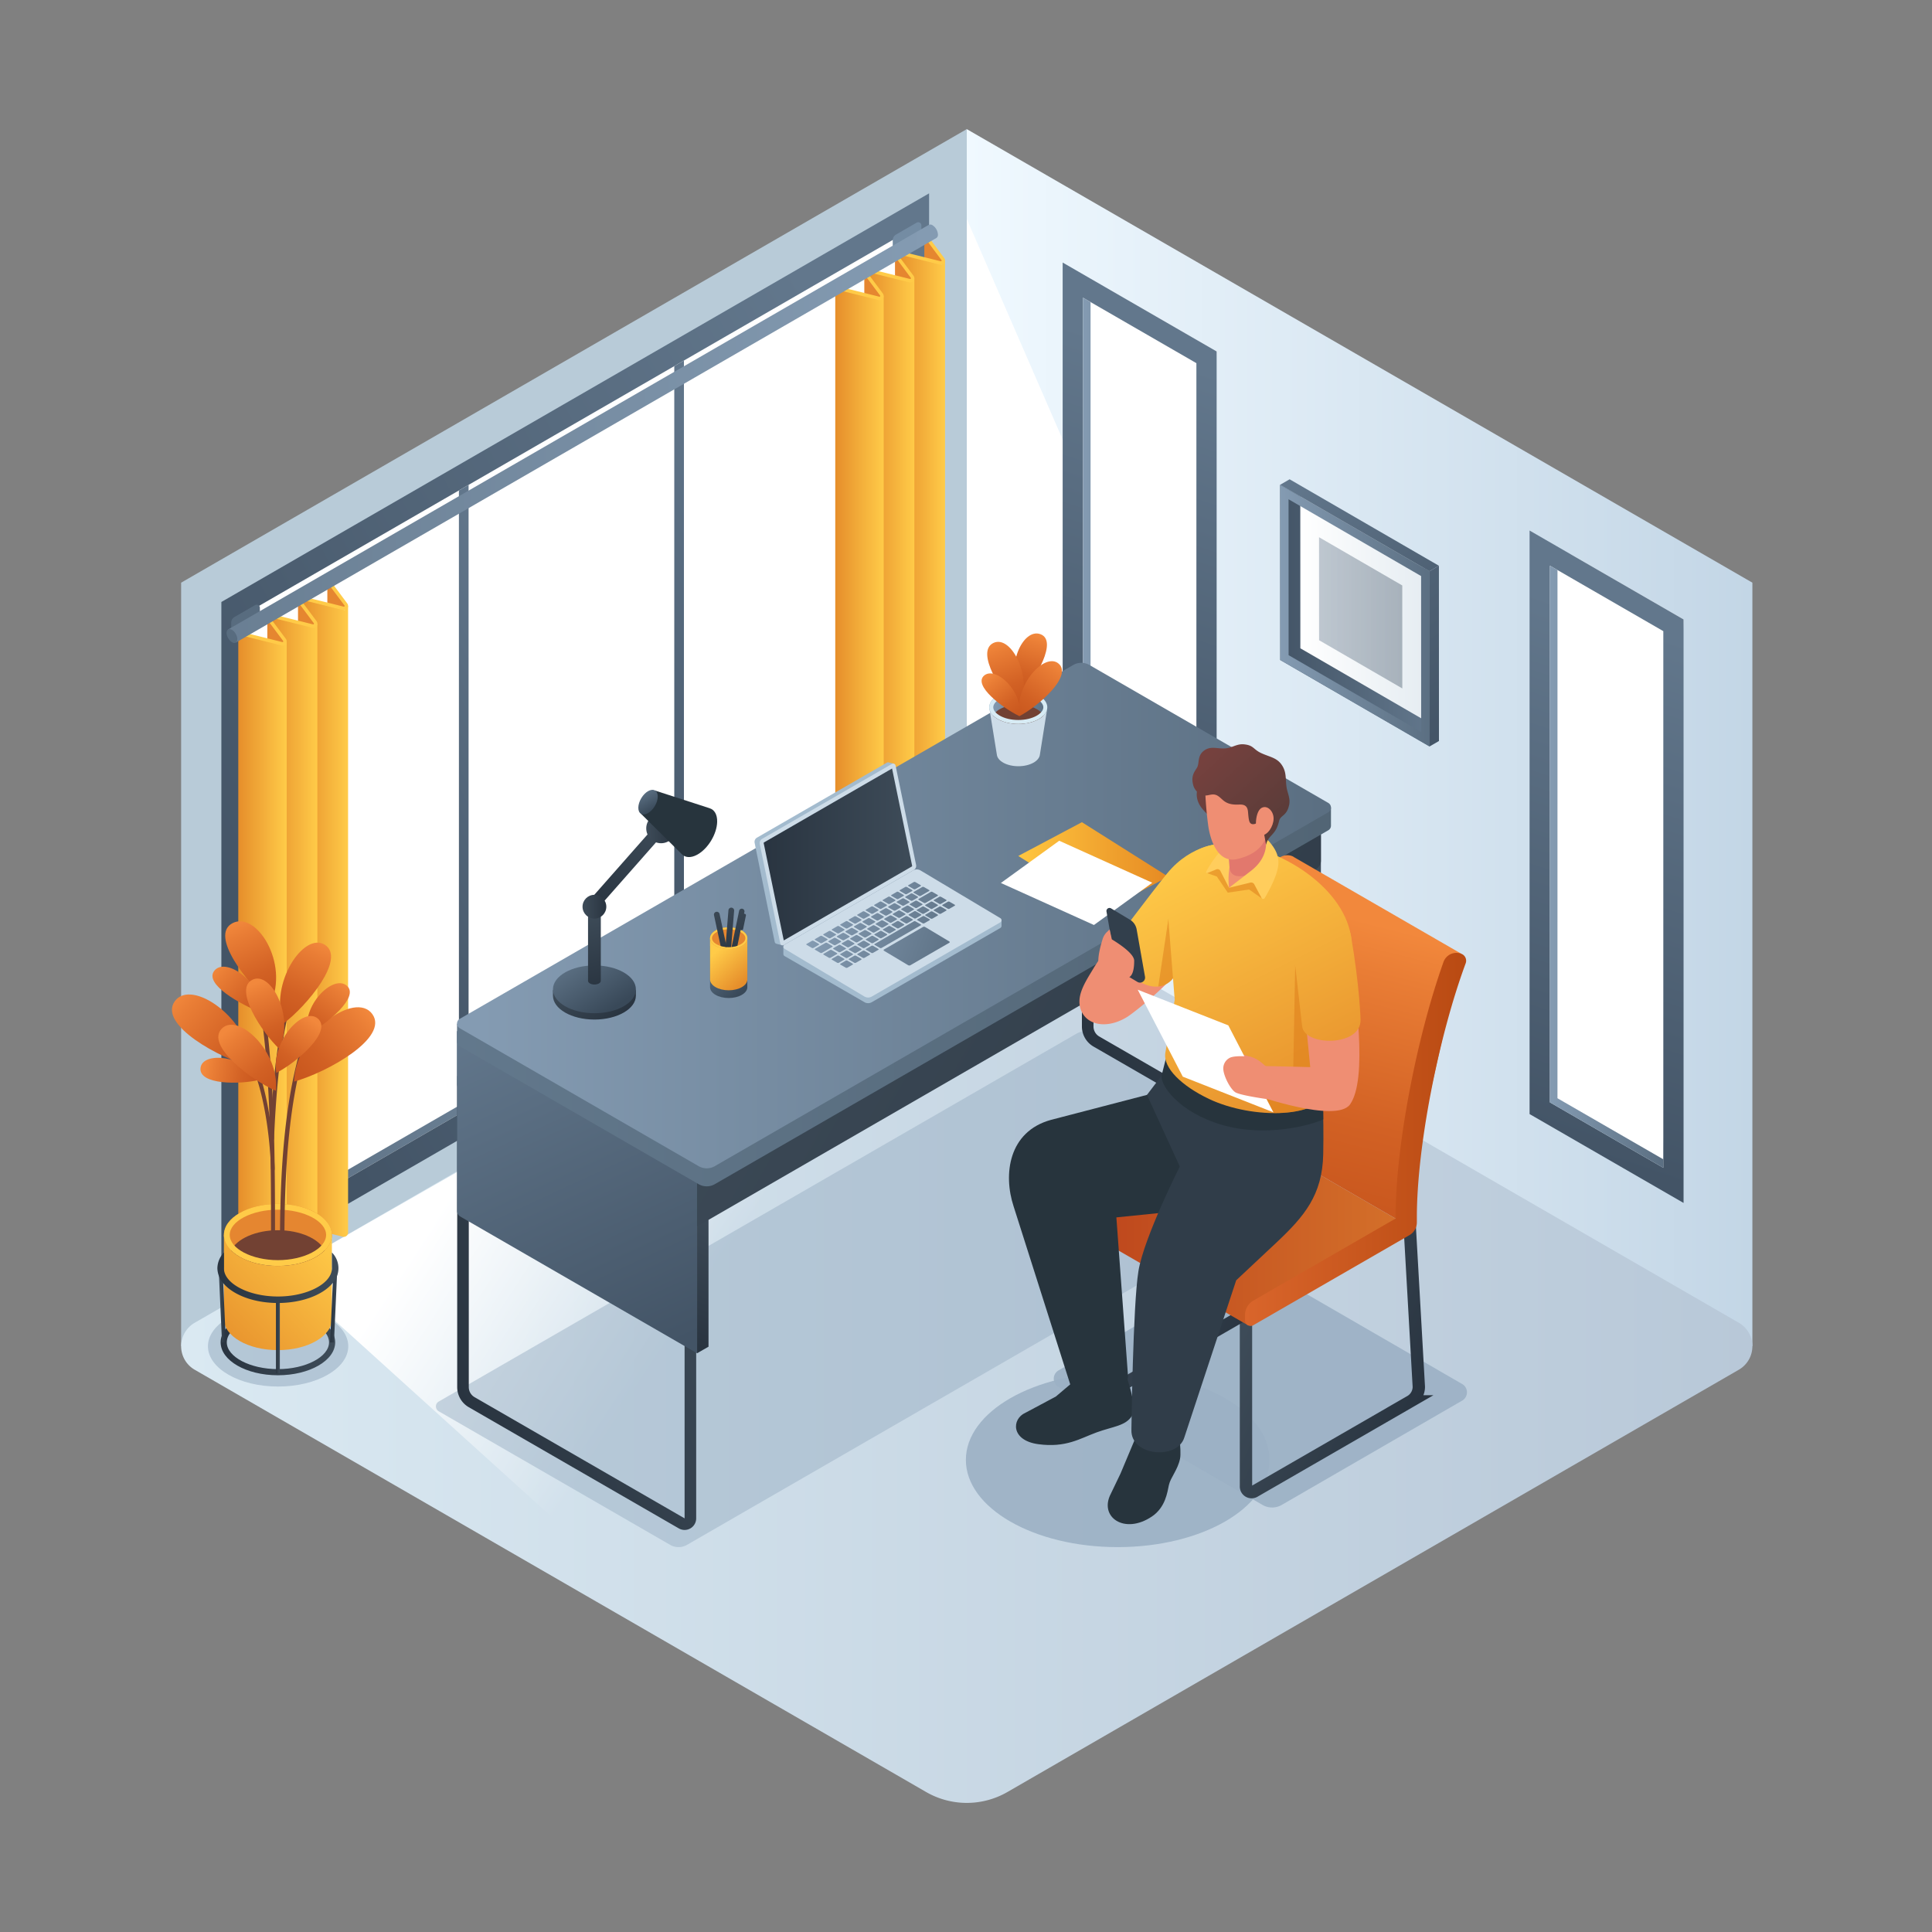 <svg id="Layer_1" data-name="Layer 1" xmlns="http://www.w3.org/2000/svg" xmlns:xlink="http://www.w3.org/1999/xlink" viewBox="0 0 1000 1000">
  <rect x="0" y="0" width="1000" height="1000" fill="#808080" stroke="none"/>
  <defs>
    <style>
      .cls-1 {
        fill: url(#linear-gradient);
      }

      .cls-2 {
        fill: #fff;
      }

      .cls-3 {
        fill: #b8cbd8;
      }

      .cls-4 {
        fill: url(#linear-gradient-2);
      }

      .cls-5 {
        opacity: 0.6;
      }

      .cls-33, .cls-35, .cls-6 {
        fill: #9bb0c4;
      }

      .cls-7 {
        fill: url(#linear-gradient-3);
      }

      .cls-8 {
        fill: url(#linear-gradient-4);
      }

      .cls-9 {
        fill: url(#linear-gradient-5);
      }

      .cls-10 {
        opacity: 0.4;
        fill: url(#linear-gradient-6);
      }

      .cls-11 {
        fill: url(#linear-gradient-7);
      }

      .cls-12 {
        fill: url(#linear-gradient-8);
      }

      .cls-13 {
        fill: url(#linear-gradient-9);
      }

      .cls-14 {
        fill: url(#linear-gradient-10);
      }

      .cls-15 {
        fill: url(#linear-gradient-11);
      }

      .cls-16 {
        fill: url(#linear-gradient-12);
      }

      .cls-17 {
        fill: url(#linear-gradient-13);
      }

      .cls-18 {
        fill: url(#linear-gradient-14);
      }

      .cls-19 {
        fill: url(#linear-gradient-15);
      }

      .cls-20 {
        fill: url(#linear-gradient-16);
      }

      .cls-21 {
        fill: url(#linear-gradient-17);
      }

      .cls-22 {
        fill: url(#linear-gradient-18);
      }

      .cls-23 {
        fill: url(#linear-gradient-19);
      }

      .cls-24 {
        fill: #e58630;
      }

      .cls-25 {
        fill: url(#linear-gradient-20);
      }

      .cls-26 {
        fill: #ffcb48;
      }

      .cls-27 {
        fill: url(#linear-gradient-21);
      }

      .cls-28 {
        fill: url(#linear-gradient-22);
      }

      .cls-29 {
        fill: url(#linear-gradient-23);
      }

      .cls-30 {
        fill: #748ca3;
      }

      .cls-31 {
        fill: #586c7f;
      }

      .cls-32 {
        fill: url(#linear-gradient-24);
      }

      .cls-151, .cls-33 {
        opacity: 0.5;
      }

      .cls-34, .cls-35 {
        opacity: 0.9;
      }

      .cls-127, .cls-128, .cls-36, .cls-40 {
        fill: none;
        stroke-miterlimit: 10;
      }

      .cls-36, .cls-40 {
        stroke-width: 6px;
      }

      .cls-36 {
        stroke: url(#linear-gradient-25);
      }

      .cls-37 {
        fill: url(#linear-gradient-26);
      }

      .cls-38 {
        fill: url(#linear-gradient-27);
      }

      .cls-39 {
        fill: url(#linear-gradient-28);
      }

      .cls-40 {
        stroke: url(#linear-gradient-29);
      }

      .cls-41 {
        fill: url(#linear-gradient-30);
      }

      .cls-42 {
        fill: url(#linear-gradient-31);
      }

      .cls-43 {
        fill: url(#linear-gradient-32);
      }

      .cls-44 {
        fill: #a3bbce;
      }

      .cls-45 {
        fill: url(#linear-gradient-33);
      }

      .cls-46 {
        fill: #cddce8;
      }

      .cls-47 {
        fill: url(#linear-gradient-34);
      }

      .cls-48 {
        fill: url(#linear-gradient-35);
      }

      .cls-49 {
        fill: url(#linear-gradient-36);
      }

      .cls-50 {
        fill: url(#linear-gradient-37);
      }

      .cls-51 {
        fill: url(#linear-gradient-38);
      }

      .cls-52 {
        fill: url(#linear-gradient-39);
      }

      .cls-53 {
        fill: url(#linear-gradient-40);
      }

      .cls-54 {
        fill: url(#linear-gradient-41);
      }

      .cls-55 {
        fill: url(#linear-gradient-42);
      }

      .cls-56 {
        fill: url(#linear-gradient-43);
      }

      .cls-57 {
        fill: url(#linear-gradient-44);
      }

      .cls-58 {
        fill: url(#linear-gradient-45);
      }

      .cls-59 {
        fill: url(#linear-gradient-46);
      }

      .cls-60 {
        fill: url(#linear-gradient-47);
      }

      .cls-61 {
        fill: url(#linear-gradient-48);
      }

      .cls-62 {
        fill: url(#linear-gradient-49);
      }

      .cls-63 {
        fill: url(#linear-gradient-50);
      }

      .cls-64 {
        fill: url(#linear-gradient-51);
      }

      .cls-65 {
        fill: url(#linear-gradient-52);
      }

      .cls-66 {
        fill: url(#linear-gradient-53);
      }

      .cls-67 {
        fill: url(#linear-gradient-54);
      }

      .cls-68 {
        fill: url(#linear-gradient-55);
      }

      .cls-69 {
        fill: url(#linear-gradient-56);
      }

      .cls-70 {
        fill: url(#linear-gradient-57);
      }

      .cls-71 {
        fill: url(#linear-gradient-58);
      }

      .cls-72 {
        fill: url(#linear-gradient-59);
      }

      .cls-73 {
        fill: url(#linear-gradient-60);
      }

      .cls-74 {
        fill: url(#linear-gradient-61);
      }

      .cls-75 {
        fill: url(#linear-gradient-62);
      }

      .cls-76 {
        fill: url(#linear-gradient-63);
      }

      .cls-77 {
        fill: url(#linear-gradient-64);
      }

      .cls-78 {
        fill: url(#linear-gradient-65);
      }

      .cls-79 {
        fill: url(#linear-gradient-66);
      }

      .cls-80 {
        fill: url(#linear-gradient-67);
      }

      .cls-81 {
        fill: url(#linear-gradient-68);
      }

      .cls-82 {
        fill: url(#linear-gradient-69);
      }

      .cls-83 {
        fill: url(#linear-gradient-70);
      }

      .cls-84 {
        fill: url(#linear-gradient-71);
      }

      .cls-85 {
        fill: url(#linear-gradient-72);
      }

      .cls-86 {
        fill: url(#linear-gradient-73);
      }

      .cls-87 {
        fill: url(#linear-gradient-74);
      }

      .cls-88 {
        fill: url(#linear-gradient-75);
      }

      .cls-89 {
        fill: url(#linear-gradient-76);
      }

      .cls-90 {
        fill: url(#linear-gradient-77);
      }

      .cls-91 {
        fill: url(#linear-gradient-78);
      }

      .cls-92 {
        fill: url(#linear-gradient-79);
      }

      .cls-93 {
        fill: url(#linear-gradient-80);
      }

      .cls-94 {
        fill: url(#linear-gradient-81);
      }

      .cls-95 {
        fill: url(#linear-gradient-82);
      }

      .cls-96 {
        fill: url(#linear-gradient-83);
      }

      .cls-97 {
        fill: url(#linear-gradient-84);
      }

      .cls-98 {
        fill: url(#linear-gradient-85);
      }

      .cls-99 {
        fill: url(#linear-gradient-86);
      }

      .cls-100 {
        fill: url(#linear-gradient-87);
      }

      .cls-101 {
        fill: url(#linear-gradient-88);
      }

      .cls-102 {
        fill: url(#linear-gradient-89);
      }

      .cls-103 {
        fill: url(#linear-gradient-90);
      }

      .cls-104 {
        fill: url(#linear-gradient-91);
      }

      .cls-105 {
        fill: url(#linear-gradient-92);
      }

      .cls-106 {
        fill: url(#linear-gradient-93);
      }

      .cls-107 {
        fill: url(#linear-gradient-94);
      }

      .cls-108 {
        fill: url(#linear-gradient-95);
      }

      .cls-109 {
        fill: url(#linear-gradient-96);
      }

      .cls-110 {
        fill: url(#linear-gradient-97);
      }

      .cls-111 {
        fill: url(#linear-gradient-98);
      }

      .cls-112 {
        fill: url(#linear-gradient-99);
      }

      .cls-113 {
        fill: #27343d;
      }

      .cls-114 {
        fill: url(#linear-gradient-100);
      }

      .cls-115 {
        fill: url(#linear-gradient-101);
      }

      .cls-116 {
        fill: #724133;
      }

      .cls-117 {
        fill: #d7ebf4;
      }

      .cls-118 {
        fill: url(#linear-gradient-102);
      }

      .cls-119 {
        fill: url(#linear-gradient-103);
      }

      .cls-120 {
        fill: url(#linear-gradient-104);
      }

      .cls-121 {
        fill: url(#linear-gradient-105);
      }

      .cls-122 {
        fill: url(#linear-gradient-106);
      }

      .cls-123 {
        fill: url(#linear-gradient-107);
      }

      .cls-124 {
        fill: url(#linear-gradient-108);
      }

      .cls-125 {
        fill: url(#linear-gradient-109);
      }

      .cls-126 {
        fill: url(#linear-gradient-110);
      }

      .cls-127, .cls-128 {
        stroke-width: 6.393px;
      }

      .cls-127 {
        stroke: url(#linear-gradient-111);
      }

      .cls-128 {
        stroke: url(#linear-gradient-112);
      }

      .cls-129 {
        fill: url(#linear-gradient-113);
      }

      .cls-130 {
        fill: url(#linear-gradient-114);
      }

      .cls-131 {
        fill: url(#linear-gradient-115);
      }

      .cls-132 {
        fill: url(#linear-gradient-116);
      }

      .cls-133 {
        fill: url(#linear-gradient-117);
      }

      .cls-134 {
        fill: url(#linear-gradient-118);
      }

      .cls-135 {
        fill: url(#linear-gradient-119);
      }

      .cls-136 {
        fill: url(#linear-gradient-120);
      }

      .cls-137 {
        fill: url(#linear-gradient-121);
      }

      .cls-138 {
        fill: url(#linear-gradient-122);
      }

      .cls-139 {
        fill: url(#linear-gradient-123);
      }

      .cls-140 {
        fill: url(#linear-gradient-124);
      }

      .cls-141 {
        fill: url(#linear-gradient-125);
      }

      .cls-142 {
        fill: url(#linear-gradient-126);
      }

      .cls-143 {
        fill: url(#linear-gradient-127);
      }

      .cls-144 {
        fill: url(#linear-gradient-128);
      }

      .cls-145 {
        fill: url(#linear-gradient-129);
      }

      .cls-146 {
        fill: url(#linear-gradient-130);
      }

      .cls-147 {
        fill: url(#linear-gradient-131);
      }

      .cls-148 {
        fill: url(#linear-gradient-132);
      }

      .cls-149 {
        fill: #ef8e73;
      }

      .cls-150 {
        fill: url(#linear-gradient-133);
      }

      .cls-151 {
        fill: #dd7b19;
      }

      .cls-152 {
        fill: #303d49;
      }

      .cls-153 {
        fill: url(#linear-gradient-134);
      }

      .cls-154 {
        fill: url(#linear-gradient-135);
      }

      .cls-155 {
        fill: #ffcd5c;
      }

      .cls-156 {
        fill: #e2786d;
      }

      .cls-157 {
        fill: url(#linear-gradient-136);
      }

      .cls-158 {
        fill: url(#linear-gradient-137);
      }

      .cls-159 {
        fill: #323f4c;
      }
    </style>
    <linearGradient id="linear-gradient" x1="500.385" y1="381.815" x2="907.032" y2="381.815" gradientUnits="userSpaceOnUse">
      <stop offset="0" stop-color="#f0f9ff"/>
      <stop offset="1" stop-color="#c3d6e6"/>
    </linearGradient>
    <linearGradient id="linear-gradient-2" x1="93.755" y1="696.807" x2="907.032" y2="696.807" gradientUnits="userSpaceOnUse">
      <stop offset="0" stop-color="#dae9f2"/>
      <stop offset="1" stop-color="#b8c8d8"/>
    </linearGradient>
    <linearGradient id="linear-gradient-3" x1="-1968.637" y1="558.294" x2="-1848.006" y2="637.719" gradientTransform="translate(2241.277)" gradientUnits="userSpaceOnUse">
      <stop offset="0" stop-color="#fff"/>
      <stop offset="0.945" stop-color="#fff" stop-opacity="0"/>
    </linearGradient>
    <linearGradient id="linear-gradient-4" x1="681.252" y1="350.926" x2="758.571" y2="350.926" gradientTransform="translate(-18.64 -32.286)" gradientUnits="userSpaceOnUse">
      <stop offset="0" stop-color="#435466"/>
      <stop offset="1" stop-color="#62778c"/>
    </linearGradient>
    <linearGradient id="linear-gradient-5" x1="691.672" y1="346.942" x2="755.256" y2="346.942" gradientTransform="translate(-18.64 -32.286)" gradientUnits="userSpaceOnUse">
      <stop offset="0" stop-color="#fff"/>
      <stop offset="0.989" stop-color="#e6edf2"/>
    </linearGradient>
    <linearGradient id="linear-gradient-6" x1="701.373" y1="349.489" x2="744.478" y2="349.489" gradientTransform="translate(-18.64 -32.286)" gradientUnits="userSpaceOnUse">
      <stop offset="0" stop-color="#62778c"/>
      <stop offset="1" stop-color="#435466"/>
    </linearGradient>
    <linearGradient id="linear-gradient-7" x1="681.252" y1="350.926" x2="758.571" y2="350.926" gradientTransform="translate(-18.64 -32.286)" gradientUnits="userSpaceOnUse">
      <stop offset="0" stop-color="#849bb2"/>
      <stop offset="1" stop-color="#5b6f82"/>
    </linearGradient>
    <linearGradient id="linear-gradient-8" x1="698.217" y1="272.279" x2="777.717" y2="377.357" xlink:href="#linear-gradient-6"/>
    <linearGradient id="linear-gradient-9" x1="666.755" y1="247.324" x2="784.639" y2="403.136" xlink:href="#linear-gradient-6"/>
    <linearGradient id="linear-gradient-10" x1="628.868" y1="192.679" x2="544.068" y2="447.678" gradientTransform="matrix(1, 0, 0, 1, 0, 0)" xlink:href="#linear-gradient-6"/>
    <linearGradient id="linear-gradient-11" x1="-3308.696" y1="309.917" x2="-3249.969" y2="309.917" gradientTransform="matrix(-1, 0, 0, 1, -2689.444, 0)" gradientUnits="userSpaceOnUse">
      <stop offset="0" stop-color="#5b6f82"/>
      <stop offset="1" stop-color="#849bb2"/>
    </linearGradient>
    <linearGradient id="linear-gradient-12" x1="870.545" y1="331.388" x2="785.745" y2="586.386" gradientTransform="matrix(1, 0, 0, 1, 0, 0)" xlink:href="#linear-gradient-6"/>
    <linearGradient id="linear-gradient-13" x1="-3550.373" y1="448.626" x2="-3491.646" y2="448.626" xlink:href="#linear-gradient-11"/>
    <linearGradient id="linear-gradient-14" x1="126.067" y1="380.508" x2="469.41" y2="380.508" gradientTransform="matrix(1, 0, 0, 1, 0, 0)" xlink:href="#linear-gradient-11"/>
    <linearGradient id="linear-gradient-15" x1="487.783" y1="277.49" x2="113.886" y2="480.168" gradientTransform="matrix(1, 0, 0, 1, 0, 0)" xlink:href="#linear-gradient-6"/>
    <linearGradient id="linear-gradient-16" x1="420.744" y1="309.743" x2="282.265" y2="384.809" gradientTransform="matrix(1, 0, 0, 1, 0, 0)" xlink:href="#linear-gradient-6"/>
    <linearGradient id="linear-gradient-17" x1="309.275" y1="374.096" x2="170.797" y2="449.161" gradientTransform="matrix(1, 0, 0, 1, 0, 0)" xlink:href="#linear-gradient-6"/>
    <linearGradient id="linear-gradient-18" x1="155.115" y1="475.004" x2="180.165" y2="475.004" gradientUnits="userSpaceOnUse">
      <stop offset="0" stop-color="#e68e2b"/>
      <stop offset="1" stop-color="#ffcb48"/>
    </linearGradient>
    <linearGradient id="linear-gradient-19" x1="139.225" y1="483.912" x2="164.275" y2="483.912" xlink:href="#linear-gradient-18"/>
    <linearGradient id="linear-gradient-20" x1="123.335" y1="493.157" x2="148.395" y2="493.157" xlink:href="#linear-gradient-18"/>
    <linearGradient id="linear-gradient-21" x1="464.11" y1="296.233" x2="489.16" y2="296.233" xlink:href="#linear-gradient-18"/>
    <linearGradient id="linear-gradient-22" x1="448.221" y1="305.14" x2="473.271" y2="305.14" xlink:href="#linear-gradient-18"/>
    <linearGradient id="linear-gradient-23" x1="432.331" y1="314.386" x2="457.39" y2="314.386" xlink:href="#linear-gradient-18"/>
    <linearGradient id="linear-gradient-24" x1="-82.983" y1="224.411" x2="480.835" y2="224.411" gradientTransform="matrix(1, 0, 0, 1, 0, 0)" xlink:href="#linear-gradient-11"/>
    <linearGradient id="linear-gradient-25" x1="4930.972" y1="640.517" x2="5071.799" y2="704.858" gradientTransform="matrix(-1, 0, 0, 1, 5301.255, 0)" gradientUnits="userSpaceOnUse">
      <stop offset="0" stop-color="#3e4c59"/>
      <stop offset="1" stop-color="#293440"/>
    </linearGradient>
    <linearGradient id="linear-gradient-26" x1="268.432" y1="518.381" x2="326.477" y2="643.651" gradientTransform="matrix(1, 0, 0, 1, 0, 0)" xlink:href="#linear-gradient-6"/>
    <linearGradient id="linear-gradient-27" x1="3034.226" y1="523.996" x2="3116.271" y2="701.065" gradientTransform="translate(-2778.383)" xlink:href="#linear-gradient-6"/>
    <linearGradient id="linear-gradient-28" x1="-5994.563" y1="629.3" x2="-5965.68" y2="691.635" gradientTransform="matrix(-1, 0, 0, 1, -5616.277, 0)" xlink:href="#linear-gradient-25"/>
    <linearGradient id="linear-gradient-29" x1="4607.621" y1="453.845" x2="4748.448" y2="518.186" xlink:href="#linear-gradient-25"/>
    <linearGradient id="linear-gradient-30" x1="362.779" y1="437.017" x2="785.374" y2="675.19" gradientTransform="matrix(1, 0, 0, 1, 0, 0)" xlink:href="#linear-gradient-25"/>
    <linearGradient id="linear-gradient-31" x1="236.557" y1="483.222" x2="688.91" y2="483.222" gradientUnits="userSpaceOnUse">
      <stop offset="0" stop-color="#62788c"/>
      <stop offset="1" stop-color="#526575"/>
    </linearGradient>
    <linearGradient id="linear-gradient-32" x1="248.364" y1="473.894" x2="684.615" y2="473.894" gradientTransform="matrix(1, 0, 0, 1, 0, 0)" xlink:href="#linear-gradient-7"/>
    <linearGradient id="linear-gradient-33" x1="394.16" y1="442.826" x2="473.084" y2="442.826" gradientUnits="userSpaceOnUse">
      <stop offset="0" stop-color="#293440"/>
      <stop offset="1" stop-color="#3e4c59"/>
    </linearGradient>
    <linearGradient id="linear-gradient-34" x1="419.779" y1="484.317" x2="490.947" y2="510.841" gradientTransform="matrix(1, 0, 0, 1, 0, 0)" xlink:href="#linear-gradient-7"/>
    <linearGradient id="linear-gradient-35" x1="418.414" y1="487.981" x2="489.581" y2="514.504" gradientTransform="matrix(1, 0, 0, 1, 0, 0)" xlink:href="#linear-gradient-7"/>
    <linearGradient id="linear-gradient-36" x1="434.796" y1="444.024" x2="505.964" y2="470.548" gradientTransform="matrix(1, 0, 0, 1, 0, 0)" xlink:href="#linear-gradient-7"/>
    <linearGradient id="linear-gradient-37" x1="433.431" y1="447.687" x2="504.599" y2="474.211" gradientTransform="matrix(1, 0, 0, 1, 0, 0)" xlink:href="#linear-gradient-7"/>
    <linearGradient id="linear-gradient-38" x1="432.066" y1="451.35" x2="503.233" y2="477.874" gradientTransform="matrix(1, 0, 0, 1, 0, 0)" xlink:href="#linear-gradient-7"/>
    <linearGradient id="linear-gradient-39" x1="430.7" y1="455.013" x2="501.868" y2="481.537" gradientTransform="matrix(1, 0, 0, 1, 0, 0)" xlink:href="#linear-gradient-7"/>
    <linearGradient id="linear-gradient-40" x1="429.335" y1="458.676" x2="500.503" y2="485.2" gradientTransform="matrix(1, 0, 0, 1, 0, 0)" xlink:href="#linear-gradient-7"/>
    <linearGradient id="linear-gradient-41" x1="427.97" y1="462.339" x2="499.138" y2="488.863" gradientTransform="matrix(1, 0, 0, 1, 0, 0)" xlink:href="#linear-gradient-7"/>
    <linearGradient id="linear-gradient-42" x1="426.605" y1="466.002" x2="497.773" y2="492.526" gradientTransform="matrix(1, 0, 0, 1, 0, 0)" xlink:href="#linear-gradient-7"/>
    <linearGradient id="linear-gradient-43" x1="425.24" y1="469.665" x2="496.407" y2="496.189" gradientTransform="matrix(1, 0, 0, 1, 0, 0)" xlink:href="#linear-gradient-7"/>
    <linearGradient id="linear-gradient-44" x1="423.874" y1="473.328" x2="495.042" y2="499.852" gradientTransform="matrix(1, 0, 0, 1, 0, 0)" xlink:href="#linear-gradient-7"/>
    <linearGradient id="linear-gradient-45" x1="422.509" y1="476.991" x2="493.677" y2="503.515" gradientTransform="matrix(1, 0, 0, 1, 0, 0)" xlink:href="#linear-gradient-7"/>
    <linearGradient id="linear-gradient-46" x1="421.144" y1="480.654" x2="492.312" y2="507.178" gradientTransform="matrix(1, 0, 0, 1, 0, 0)" xlink:href="#linear-gradient-7"/>
    <linearGradient id="linear-gradient-47" x1="431.293" y1="453.422" x2="502.461" y2="479.946" gradientTransform="matrix(1, 0, 0, 1, 0, 0)" xlink:href="#linear-gradient-7"/>
    <linearGradient id="linear-gradient-48" x1="429.918" y1="457.113" x2="501.086" y2="483.636" gradientTransform="matrix(1, 0, 0, 1, 0, 0)" xlink:href="#linear-gradient-7"/>
    <linearGradient id="linear-gradient-49" x1="428.543" y1="460.803" x2="499.71" y2="487.327" gradientTransform="matrix(1, 0, 0, 1, 0, 0)" xlink:href="#linear-gradient-7"/>
    <linearGradient id="linear-gradient-50" x1="427.167" y1="464.493" x2="498.335" y2="491.017" gradientTransform="matrix(1, 0, 0, 1, 0, 0)" xlink:href="#linear-gradient-7"/>
    <linearGradient id="linear-gradient-51" x1="425.792" y1="468.184" x2="496.96" y2="494.707" gradientTransform="matrix(1, 0, 0, 1, 0, 0)" xlink:href="#linear-gradient-7"/>
    <linearGradient id="linear-gradient-52" x1="424.416" y1="471.874" x2="495.584" y2="498.398" gradientTransform="matrix(1, 0, 0, 1, 0, 0)" xlink:href="#linear-gradient-7"/>
    <linearGradient id="linear-gradient-53" x1="423.041" y1="475.564" x2="494.209" y2="502.088" gradientTransform="matrix(1, 0, 0, 1, 0, 0)" xlink:href="#linear-gradient-7"/>
    <linearGradient id="linear-gradient-54" x1="421.666" y1="479.255" x2="492.834" y2="505.778" gradientTransform="matrix(1, 0, 0, 1, 0, 0)" xlink:href="#linear-gradient-7"/>
    <linearGradient id="linear-gradient-55" x1="420.29" y1="482.945" x2="491.458" y2="509.469" gradientTransform="matrix(1, 0, 0, 1, 0, 0)" xlink:href="#linear-gradient-7"/>
    <linearGradient id="linear-gradient-56" x1="432.669" y1="449.732" x2="503.836" y2="476.256" gradientTransform="matrix(1, 0, 0, 1, 0, 0)" xlink:href="#linear-gradient-7"/>
    <linearGradient id="linear-gradient-57" x1="434.247" y1="445.496" x2="505.415" y2="472.02" gradientTransform="matrix(1, 0, 0, 1, 0, 0)" xlink:href="#linear-gradient-7"/>
    <linearGradient id="linear-gradient-58" x1="433.659" y1="447.075" x2="504.827" y2="473.599" gradientTransform="matrix(1, 0, 0, 1, 0, 0)" xlink:href="#linear-gradient-7"/>
    <linearGradient id="linear-gradient-59" x1="430.355" y1="455.94" x2="501.523" y2="482.464" gradientTransform="matrix(1, 0, 0, 1, 0, 0)" xlink:href="#linear-gradient-7"/>
    <linearGradient id="linear-gradient-60" x1="428.986" y1="459.613" x2="500.154" y2="486.137" gradientTransform="matrix(1, 0, 0, 1, 0, 0)" xlink:href="#linear-gradient-7"/>
    <linearGradient id="linear-gradient-61" x1="427.617" y1="463.285" x2="498.785" y2="489.809" gradientTransform="matrix(1, 0, 0, 1, 0, 0)" xlink:href="#linear-gradient-7"/>
    <linearGradient id="linear-gradient-62" x1="426.249" y1="466.958" x2="497.416" y2="493.482" gradientTransform="matrix(1, 0, 0, 1, 0, 0)" xlink:href="#linear-gradient-7"/>
    <linearGradient id="linear-gradient-63" x1="424.88" y1="470.63" x2="496.048" y2="497.154" gradientTransform="matrix(1, 0, 0, 1, 0, 0)" xlink:href="#linear-gradient-7"/>
    <linearGradient id="linear-gradient-64" x1="423.511" y1="474.303" x2="494.679" y2="500.827" gradientTransform="matrix(1, 0, 0, 1, 0, 0)" xlink:href="#linear-gradient-7"/>
    <linearGradient id="linear-gradient-65" x1="422.142" y1="477.975" x2="493.31" y2="504.499" gradientTransform="matrix(1, 0, 0, 1, 0, 0)" xlink:href="#linear-gradient-7"/>
    <linearGradient id="linear-gradient-66" x1="420.774" y1="481.648" x2="491.942" y2="508.172" gradientTransform="matrix(1, 0, 0, 1, 0, 0)" xlink:href="#linear-gradient-7"/>
    <linearGradient id="linear-gradient-67" x1="419.405" y1="485.32" x2="490.573" y2="511.844" gradientTransform="matrix(1, 0, 0, 1, 0, 0)" xlink:href="#linear-gradient-7"/>
    <linearGradient id="linear-gradient-68" x1="417.913" y1="489.323" x2="489.081" y2="515.847" gradientTransform="matrix(1, 0, 0, 1, 0, 0)" xlink:href="#linear-gradient-7"/>
    <linearGradient id="linear-gradient-69" x1="431.724" y1="452.268" x2="502.891" y2="478.791" gradientTransform="matrix(1, 0, 0, 1, 0, 0)" xlink:href="#linear-gradient-7"/>
    <linearGradient id="linear-gradient-70" x1="428.501" y1="460.915" x2="499.669" y2="487.439" gradientTransform="matrix(1, 0, 0, 1, 0, 0)" xlink:href="#linear-gradient-7"/>
    <linearGradient id="linear-gradient-71" x1="427.125" y1="464.605" x2="498.293" y2="491.129" gradientTransform="matrix(1, 0, 0, 1, 0, 0)" xlink:href="#linear-gradient-7"/>
    <linearGradient id="linear-gradient-72" x1="425.75" y1="468.296" x2="496.918" y2="494.82" gradientTransform="matrix(1, 0, 0, 1, 0, 0)" xlink:href="#linear-gradient-7"/>
    <linearGradient id="linear-gradient-73" x1="424.375" y1="471.986" x2="495.542" y2="498.51" gradientTransform="matrix(1, 0, 0, 1, 0, 0)" xlink:href="#linear-gradient-7"/>
    <linearGradient id="linear-gradient-74" x1="422.999" y1="475.676" x2="494.167" y2="502.2" gradientTransform="matrix(1, 0, 0, 1, 0, 0)" xlink:href="#linear-gradient-7"/>
    <linearGradient id="linear-gradient-75" x1="421.624" y1="479.367" x2="492.792" y2="505.891" gradientTransform="matrix(1, 0, 0, 1, 0, 0)" xlink:href="#linear-gradient-7"/>
    <linearGradient id="linear-gradient-76" x1="420.249" y1="483.057" x2="491.416" y2="509.581" gradientTransform="matrix(1, 0, 0, 1, 0, 0)" xlink:href="#linear-gradient-7"/>
    <linearGradient id="linear-gradient-77" x1="418.873" y1="486.747" x2="490.041" y2="513.271" gradientTransform="matrix(1, 0, 0, 1, 0, 0)" xlink:href="#linear-gradient-7"/>
    <linearGradient id="linear-gradient-78" x1="417.498" y1="490.438" x2="488.666" y2="516.961" gradientTransform="matrix(1, 0, 0, 1, 0, 0)" xlink:href="#linear-gradient-7"/>
    <linearGradient id="linear-gradient-79" x1="421.329" y1="480.159" x2="492.497" y2="506.683" gradientTransform="matrix(1, 0, 0, 1, 0, 0)" xlink:href="#linear-gradient-7"/>
    <linearGradient id="linear-gradient-80" x1="425.429" y1="469.156" x2="496.597" y2="495.68" gradientTransform="matrix(1, 0, 0, 1, 0, 0)" xlink:href="#linear-gradient-7"/>
    <linearGradient id="linear-gradient-81" x1="419.953" y1="483.849" x2="491.121" y2="510.373" gradientTransform="matrix(1, 0, 0, 1, 0, 0)" xlink:href="#linear-gradient-7"/>
    <linearGradient id="linear-gradient-82" x1="418.578" y1="487.539" x2="489.746" y2="514.063" gradientTransform="matrix(1, 0, 0, 1, 0, 0)" xlink:href="#linear-gradient-7"/>
    <linearGradient id="linear-gradient-83" x1="417.203" y1="491.23" x2="488.37" y2="517.753" gradientTransform="matrix(1, 0, 0, 1, 0, 0)" xlink:href="#linear-gradient-7"/>
    <linearGradient id="linear-gradient-84" x1="429.876" y1="457.225" x2="501.044" y2="483.749" gradientTransform="matrix(1, 0, 0, 1, 0, 0)" xlink:href="#linear-gradient-7"/>
    <linearGradient id="linear-gradient-85" x1="431.18" y1="453.726" x2="502.348" y2="480.25" gradientTransform="matrix(1, 0, 0, 1, 0, 0)" xlink:href="#linear-gradient-7"/>
    <linearGradient id="linear-gradient-86" x1="432.545" y1="450.063" x2="503.713" y2="476.587" gradientTransform="matrix(1, 0, 0, 1, 0, 0)" xlink:href="#linear-gradient-7"/>
    <linearGradient id="linear-gradient-87" x1="433.922" y1="446.369" x2="505.09" y2="472.893" gradientTransform="matrix(1, 0, 0, 1, 0, 0)" xlink:href="#linear-gradient-7"/>
    <linearGradient id="linear-gradient-88" x1="429.581" y1="458.017" x2="500.749" y2="484.541" gradientTransform="matrix(1, 0, 0, 1, 0, 0)" xlink:href="#linear-gradient-7"/>
    <linearGradient id="linear-gradient-89" x1="430.885" y1="454.518" x2="502.053" y2="481.042" gradientTransform="matrix(1, 0, 0, 1, 0, 0)" xlink:href="#linear-gradient-7"/>
    <linearGradient id="linear-gradient-90" x1="432.25" y1="450.855" x2="503.418" y2="477.379" gradientTransform="matrix(1, 0, 0, 1, 0, 0)" xlink:href="#linear-gradient-7"/>
    <linearGradient id="linear-gradient-91" x1="433.627" y1="447.161" x2="504.795" y2="473.685" gradientTransform="matrix(1, 0, 0, 1, 0, 0)" xlink:href="#linear-gradient-7"/>
    <linearGradient id="linear-gradient-92" x1="418.522" y1="487.69" x2="489.69" y2="514.214" gradientTransform="matrix(1, 0, 0, 1, 0, 0)" xlink:href="#linear-gradient-7"/>
    <linearGradient id="linear-gradient-93" x1="424.685" y1="471.154" x2="495.853" y2="497.678" gradientTransform="matrix(1, 0, 0, 1, 0, 0)" xlink:href="#linear-gradient-7"/>
    <linearGradient id="linear-gradient-94" x1="295.85" y1="502.193" x2="319.084" y2="528.066" gradientTransform="matrix(1, 0, 0, 1, 0, 0)" xlink:href="#linear-gradient-25"/>
    <linearGradient id="linear-gradient-95" x1="298.718" y1="498.783" x2="315.229" y2="523.293" gradientUnits="userSpaceOnUse">
      <stop offset="0.014" stop-color="#596d80"/>
      <stop offset="1" stop-color="#394959"/>
    </linearGradient>
    <linearGradient id="linear-gradient-96" x1="303.463" y1="471.704" x2="313.293" y2="511.789" gradientTransform="matrix(1, 0, 0, 1, 0, 0)" xlink:href="#linear-gradient-25"/>
    <linearGradient id="linear-gradient-97" x1="342.464" y1="423.564" x2="308.591" y2="471.393" gradientTransform="translate(445.525 -93.136) rotate(48.59)" xlink:href="#linear-gradient-25"/>
    <linearGradient id="linear-gradient-98" x1="334.491" y1="428.779" x2="349.844" y2="428.779" gradientTransform="matrix(1, 0, 0, 1, 0, 0)" xlink:href="#linear-gradient-25"/>
    <linearGradient id="linear-gradient-99" x1="301.518" y1="469.311" x2="313.827" y2="469.311" gradientTransform="matrix(1, 0, 0, 1, 0, 0)" xlink:href="#linear-gradient-25"/>
    <linearGradient id="linear-gradient-100" x1="11808.677" y1="3098.625" x2="11818.654" y2="3098.625" gradientTransform="matrix(-0.505, 0.863, 0.863, 0.505, 3622.593, -11347.406)" xlink:href="#linear-gradient-95"/>
    <linearGradient id="linear-gradient-101" x1="512.061" y1="366.089" x2="542.084" y2="366.089" gradientTransform="matrix(1, 0, 0, 1, 0, 0)" xlink:href="#linear-gradient-7"/>
    <linearGradient id="linear-gradient-102" x1="466.284" y1="1012.12" x2="450.542" y2="1039.638" gradientTransform="translate(-141.94 -555.628) rotate(-12.796)" gradientUnits="userSpaceOnUse">
      <stop offset="0" stop-color="#f2883c"/>
      <stop offset="0.167" stop-color="#e97d35"/>
      <stop offset="0.674" stop-color="#d26124"/>
      <stop offset="0.968" stop-color="#c9571e"/>
    </linearGradient>
    <linearGradient id="linear-gradient-103" x1="488.523" y1="-48.908" x2="504.866" y2="-17.544" gradientTransform="translate(24.646 320.146) rotate(7.108)" xlink:href="#linear-gradient-102"/>
    <linearGradient id="linear-gradient-104" x1="418.376" y1="952.775" x2="431.647" y2="976.782" gradientTransform="matrix(0.99, -0.187, 0.211, 0.924, -104.477, -452.13)" xlink:href="#linear-gradient-102"/>
    <linearGradient id="linear-gradient-105" x1="473.328" y1="1027.824" x2="446.709" y2="1051.752" xlink:href="#linear-gradient-102"/>
    <linearGradient id="linear-gradient-106" x1="371.957" y1="495.335" x2="386.255" y2="510.845" xlink:href="#linear-gradient-95"/>
    <linearGradient id="linear-gradient-107" x1="371.957" y1="491.335" x2="386.255" y2="506.845" gradientUnits="userSpaceOnUse">
      <stop offset="0" stop-color="#ffcb48"/>
      <stop offset="1" stop-color="#e68e2b"/>
    </linearGradient>
    <linearGradient id="linear-gradient-108" x1="378.181" y1="464.886" x2="385.713" y2="495.269" gradientTransform="matrix(1, 0, 0, 1, 0, 0)" xlink:href="#linear-gradient-25"/>
    <linearGradient id="linear-gradient-109" x1="374.099" y1="465.898" x2="381.631" y2="496.281" gradientTransform="matrix(1, 0, 0, 1, 0, 0)" xlink:href="#linear-gradient-25"/>
    <linearGradient id="linear-gradient-110" x1="369.185" y1="467.116" x2="376.717" y2="497.499" gradientTransform="matrix(1, 0, 0, 1, 0, 0)" xlink:href="#linear-gradient-25"/>
    <linearGradient id="linear-gradient-111" x1="10661.102" y1="681.232" x2="10754.729" y2="724.008" gradientTransform="translate(-10018.809)" xlink:href="#linear-gradient-25"/>
    <linearGradient id="linear-gradient-112" x1="10579.086" y1="633.899" x2="10672.713" y2="676.675" gradientTransform="translate(-10018.809)" xlink:href="#linear-gradient-25"/>
    <linearGradient id="linear-gradient-113" x1="556.922" y1="633.091" x2="724.624" y2="633.091" gradientUnits="userSpaceOnUse">
      <stop offset="0.032" stop-color="#bd451c"/>
      <stop offset="1" stop-color="#d4702a"/>
    </linearGradient>
    <linearGradient id="linear-gradient-114" x1="707.296" y1="476.904" x2="670.344" y2="624.71" gradientTransform="matrix(1, 0, 0, 1, 0, 0)" xlink:href="#linear-gradient-102"/>
    <linearGradient id="linear-gradient-115" x1="644.43" y1="589.756" x2="758.876" y2="589.756" gradientUnits="userSpaceOnUse">
      <stop offset="0" stop-color="#d9652b"/>
      <stop offset="0.968" stop-color="#ba4b13"/>
    </linearGradient>
    <linearGradient id="linear-gradient-116" x1="527.067" y1="448.407" x2="604.68" y2="448.407" gradientUnits="userSpaceOnUse">
      <stop offset="0.008" stop-color="#ffc63f"/>
      <stop offset="1" stop-color="#e68a23"/>
    </linearGradient>
    <linearGradient id="linear-gradient-117" x1="118.412" y1="694.8" x2="177.694" y2="694.8" gradientTransform="matrix(-1, 0, 0, 1, 291.902, 0)" xlink:href="#linear-gradient-25"/>
    <linearGradient id="linear-gradient-118" x1="122.606" y1="638.692" x2="182.011" y2="695.884" gradientTransform="matrix(-1, 0, 0, 1, 291.902, 0)" xlink:href="#linear-gradient-107"/>
    <linearGradient id="linear-gradient-119" x1="-6099.179" y1="1614.832" x2="-6066.483" y2="1628.418" gradientTransform="translate(6396.872 1047.683) rotate(19.805)" xlink:href="#linear-gradient-102"/>
    <linearGradient id="linear-gradient-120" x1="-94.733" y1="-597.366" x2="-119.367" y2="-581.69" gradientTransform="matrix(-0.93, 0.367, 0.367, 0.93, 237.063, 1142.54)" xlink:href="#linear-gradient-102"/>
    <linearGradient id="linear-gradient-121" x1="200.92" y1="515.386" x2="159.565" y2="552.56" gradientTransform="matrix(-1, 0, 0, 1, 291.902, 0)" xlink:href="#linear-gradient-102"/>
    <linearGradient id="linear-gradient-122" x1="-4.314" y1="1376.67" x2="-37.977" y2="1398.092" gradientTransform="matrix(-0.96, -0.278, -0.278, 0.96, 496.7, -790.006)" xlink:href="#linear-gradient-102"/>
    <linearGradient id="linear-gradient-123" x1="125.179" y1="487.961" x2="145.483" y2="526.928" gradientTransform="matrix(-1, 0, 0, 1, 291.902, 0)" xlink:href="#linear-gradient-102"/>
    <linearGradient id="linear-gradient-124" x1="-51.989" y1="1664.122" x2="-28.477" y2="1709.245" gradientTransform="matrix(-0.932, -0.363, -0.363, 0.932, 746.616, -1046.631)" xlink:href="#linear-gradient-102"/>
    <linearGradient id="linear-gradient-125" x1="-371.623" y1="-1009.483" x2="-338.927" y2="-995.897" gradientTransform="matrix(-0.871, 0.49, 0.49, 0.871, 350.136, 1570.379)" xlink:href="#linear-gradient-102"/>
    <linearGradient id="linear-gradient-126" x1="61.356" y1="763.415" x2="39.988" y2="800.768" gradientTransform="matrix(-1.032, -0.095, -0.1, 1.014, 262.402, -291.283)" xlink:href="#linear-gradient-102"/>
    <linearGradient id="linear-gradient-127" x1="-341.222" y1="2372.308" x2="-371.533" y2="2391.597" gradientTransform="matrix(-0.81, -0.587, -0.587, 0.81, 1247.844, -1612.658)" xlink:href="#linear-gradient-102"/>
    <linearGradient id="linear-gradient-128" x1="-5739.31" y1="-446.059" x2="-5767.222" y2="-428.297" gradientTransform="translate(5720.376 -970.459) rotate(-19.535)" xlink:href="#linear-gradient-102"/>
    <linearGradient id="linear-gradient-129" x1="3892.286" y1="676.081" x2="3895.967" y2="676.081" gradientTransform="translate(-3744.764 -174.243) rotate(2.575)" xlink:href="#linear-gradient-25"/>
    <linearGradient id="linear-gradient-130" x1="117.346" y1="676.081" x2="121.028" y2="676.081" gradientTransform="matrix(-0.045, -0.999, -0.999, 0.045, 853.456, 764.858)" xlink:href="#linear-gradient-25"/>
    <linearGradient id="linear-gradient-131" x1="147.057" y1="692.176" x2="149.057" y2="692.176" gradientTransform="matrix(-1, 0, 0, 1, 291.902, 0)" xlink:href="#linear-gradient-25"/>
    <linearGradient id="linear-gradient-132" x1="116.728" y1="661.352" x2="179.388" y2="661.352" gradientTransform="matrix(-1, 0, 0, 1, 291.902, 0)" xlink:href="#linear-gradient-25"/>
    <linearGradient id="linear-gradient-133" x1="596.414" y1="447.006" x2="665.18" y2="585.218" xlink:href="#linear-gradient-107"/>
    <linearGradient id="linear-gradient-134" x1="613.267" y1="438.62" x2="682.033" y2="576.833" xlink:href="#linear-gradient-107"/>
    <linearGradient id="linear-gradient-135" x1="644.603" y1="423.03" x2="713.369" y2="561.242" xlink:href="#linear-gradient-107"/>
    <linearGradient id="linear-gradient-136" x1="613.527" y1="402.353" x2="647.058" y2="438.779" gradientUnits="userSpaceOnUse">
      <stop offset="0" stop-color="#75413e"/>
      <stop offset="0.989" stop-color="#5b3c39"/>
    </linearGradient>
    <linearGradient id="linear-gradient-137" x1="628.471" y1="388.596" x2="662.003" y2="425.021" xlink:href="#linear-gradient-136"/>
  </defs>
  <g>
    <g>
      <polygon class="cls-1" points="500.385 66.823 907.032 301.591 907.032 696.807 500.385 462.017 500.385 66.823"/>
      <polygon class="cls-2" points="500.385 376.393 501.671 405.489 664.86 491.618 500.385 113.292 500.385 376.393"/>
      <polygon class="cls-3" points="500.401 66.823 93.755 301.591 93.755 696.807 500.401 462.017 500.401 66.823"/>
    </g>
    <path class="cls-4" d="M100.772,708.973,479.352,927.537a42.101,42.101,0,0,0,42.101-.001l378.561-218.567a14.034,14.034,0,0,0,0-24.307L521.437,466.078a42.101,42.101,0,0,0-42.104.001L100.771,684.666A14.034,14.034,0,0,0,100.772,708.973Z"/>
    <g class="cls-5">
      <ellipse class="cls-6" cx="143.947" cy="696.807" rx="36.31" ry="20.868"/>
    </g>
    <polygon class="cls-7" points="145.801 658.643 285.25 784.879 636.77 579.761 479.639 551.713 265.986 589.854 145.801 658.643"/>
  </g>
  <g>
    <polygon class="cls-8" points="739.892 295.666 739.931 386.368 662.651 341.614 662.612 250.912 739.892 295.666"/>
    <polygon class="cls-9" points="736.585 293.757 736.616 372.385 673.063 335.556 673.032 256.928 736.585 293.757"/>
    <polygon class="cls-10" points="725.817 303.034 725.838 356.339 682.753 331.371 682.733 278.067 725.817 303.034"/>
    <path class="cls-11" d="M735.594,378.861l-68.612-39.749-.032-80.693,68.612,39.75.032,80.693m4.337,7.506-.039-90.702-77.28-44.754L662.651,341.614l77.28,44.754Z"/>
    <polygon class="cls-12" points="667.502 248.081 744.782 292.835 739.892 295.666 662.612 250.912 667.502 248.081"/>
    <polygon class="cls-13" points="744.782 292.835 744.805 383.546 739.931 386.368 739.892 295.666 744.782 292.835"/>
  </g>
  <g>
    <g>
      <path class="cls-2" d="M560.525,154.074l10.474-6.045,58.738,33.874L619.252,457.032l0,8.73-58.726-33.892Z"/>
      <path class="cls-14" d="M550.032,135.892v302.04l79.7,46v-302.03Zm69.22,329.87-58.72-33.89V154.072l58.72,33.9Z"/>
    </g>
    <polygon class="cls-15" points="560.532 154.072 564.474 156.347 564.461 429.74 619.252 461.357 619.252 465.763 560.525 431.87 560.532 154.072"/>
  </g>
  <g>
    <g>
      <path class="cls-2" d="M802.202,292.782l10.474-6.045,58.738,33.874L860.929,595.741l0,8.73-58.726-33.892Z"/>
      <path class="cls-16" d="M791.709,274.601v302.04l79.7,46v-302.03Zm69.22,329.87-58.72-33.89V292.781l58.72,33.9Z"/>
    </g>
    <polygon class="cls-17" points="802.209 292.781 806.151 295.055 806.138 568.449 860.929 600.066 860.929 604.471 802.202 570.579 802.209 292.781"/>
  </g>
  <g>
    <g>
      <path class="cls-2" d="M473.251,446.119,129.902,644.349l-11.465-6.617V314.907L461.786,116.666l11.465-2.159Z"/>
      <polygon class="cls-18" points="469.41 119.978 465.468 122.252 465.473 440.688 126.067 636.632 126.067 641.038 469.409 442.819 469.41 119.978"/>
      <path class="cls-19" d="M114.579,311.584v349.352l366.319-211.484V100.079Zm11.488,6.633,343.342-198.239,0,322.841L126.067,641.038Z"/>
    </g>
    <polygon class="cls-20" points="354.005 505.041 349.005 507.927 349.005 189.512 354.005 186.625 354.005 505.041"/>
    <polygon class="cls-21" points="242.536 569.393 237.536 572.28 237.536 253.864 242.536 250.977 242.536 569.393"/>
    <g>
      <g>
        <path class="cls-22" d="M180.165,313.605V638.02a2.175,2.175,0,0,1-2.69,2.1l-13.2-3.28-7.76-1.93a.335.335,0,0,0-.32.06l-1.08-.32V309.82l23.31,5.925Z"/>
        <path class="cls-23" d="M164.275,322.725V647.35a2.005,2.005,0,0,1-.36,1.04,2.13,2.13,0,0,1-2.32.9l-20.97-5.21a.356.356,0,0,0-.41.16.368.368,0,0,0-.02.4l-.97-.26V318.465l23.31,5.5Z"/>
        <polygon class="cls-24" points="138.367 320.033 138.367 331.315 146.401 332.974 147.252 331.698 138.367 320.033"/>
        <path class="cls-25" d="M148.395,332.045V656.52a2.239,2.239,0,0,1-.36,1.04,2.137,2.137,0,0,1-1.79.97,2.003,2.003,0,0,1-.54-.07l-21.69-5.4a.884.884,0,0,1-.68-.86V327.785l23.31,5.5Z"/>
        <polygon class="cls-24" points="154.25 310.862 154.25 322.144 162.285 323.803 163.136 322.527 154.25 310.862"/>
        <polygon class="cls-24" points="169.433 301.173 169.433 312.455 178.319 314.751 179.284 313.554 169.433 301.173"/>
        <path class="cls-26" d="M146.244,334.129a2.235,2.235,0,0,1-.536-.066l-21.694-5.404a.889.889,0,0,1,.429-1.725l21.694,5.404a.388.388,0,0,0,.405-.609l-7.741-10.376a2.166,2.166,0,0,1,2.258-3.397l20.961,5.213a.388.388,0,0,0,.405-.609l-7.741-10.376a2.166,2.166,0,0,1,2.259-3.397l20.96,5.213a.388.388,0,0,0,.405-.609l-8.698-11.649a.889.889,0,1,1,1.424-1.063l8.698,11.649a2.166,2.166,0,0,1-2.259,3.397l-20.96-5.213a.388.388,0,0,0-.405.609l7.741,10.376a2.166,2.166,0,0,1-2.258,3.397l-20.961-5.213a.364.364,0,0,0-.417.162.369.369,0,0,0,.012.448l7.741,10.376a2.168,2.168,0,0,1-1.723,3.463Z"/>
      </g>
      <g>
        <path class="cls-27" d="M489.16,134.833V459.248a2.175,2.175,0,0,1-2.69,2.1l-13.2-3.28-7.76-1.93a.335.335,0,0,0-.32.06l-1.08-.32V131.048l23.31,5.925Z"/>
        <path class="cls-28" d="M473.271,143.953V468.578a2.005,2.005,0,0,1-.36,1.04,2.13,2.13,0,0,1-2.32.9l-20.97-5.21a.356.356,0,0,0-.41.16.368.368,0,0,0-.02.4l-.97-.26V139.693l23.31,5.5Z"/>
        <polygon class="cls-24" points="447.362 141.261 447.362 152.543 455.397 154.203 456.248 152.926 447.362 141.261"/>
        <path class="cls-29" d="M457.39,153.273V477.748a2.238,2.238,0,0,1-.36,1.04,2.137,2.137,0,0,1-1.79.97,2.003,2.003,0,0,1-.54-.07l-21.69-5.4a.884.884,0,0,1-.68-.86V149.013l23.31,5.5Z"/>
        <polygon class="cls-24" points="463.245 132.09 463.245 143.372 471.28 145.032 472.131 143.755 463.245 132.09"/>
        <polygon class="cls-24" points="478.429 122.401 478.429 133.684 487.314 135.979 488.28 134.783 478.429 122.401"/>
        <path class="cls-26" d="M455.239,155.357a2.235,2.235,0,0,1-.536-.066l-21.694-5.404a.889.889,0,0,1,.429-1.725l21.694,5.404a.388.388,0,0,0,.405-.609L447.796,142.58a2.166,2.166,0,0,1,2.258-3.397l20.961,5.213a.388.388,0,0,0,.405-.609l-7.741-10.376a2.166,2.166,0,0,1,2.259-3.397l20.96,5.213a.388.388,0,0,0,.405-.609l-8.698-11.649a.889.889,0,1,1,1.424-1.063l8.698,11.649a2.166,2.166,0,0,1-2.259,3.397l-20.96-5.213a.388.388,0,0,0-.405.609l7.741,10.376a2.166,2.166,0,0,1-2.258,3.397l-20.961-5.213a.364.364,0,0,0-.417.162.369.369,0,0,0,.012.448l7.741,10.376a2.168,2.168,0,0,1-1.723,3.463Z"/>
      </g>
    </g>
    <g>
      <path class="cls-30" d="M476.913,116.652v6.034L462.078,131.25v-6.919a3.362,3.362,0,0,1,1.681-2.912l10.706-6.18A1.632,1.632,0,0,1,476.913,116.652Z"/>
      <path class="cls-31" d="M134.509,314.604v6.034l-14.835,8.563v-6.919a3.362,3.362,0,0,1,1.681-2.912l10.706-6.18A1.632,1.632,0,0,1,134.509,314.604Z"/>
      <path class="cls-32" d="M484.648,123.197,122.022,332.602l-3.926-6.8L480.736,116.389l.002.003a1.977,1.977,0,0,1,1.951.208,6.138,6.138,0,0,1,2.785,4.804A1.926,1.926,0,0,1,484.648,123.197Z"/>
      <ellipse class="cls-31" cx="120.059" cy="329.202" rx="2.263" ry="3.926" transform="translate(-148.516 104.134) rotate(-30)"/>
    </g>
  </g>
  <path class="cls-33" d="M557.276,534.971,227.088,725.437a2.907,2.907,0,0,0,0,5.035l119.776,69.146a8.721,8.721,0,0,0,8.721-0L685.764,609.158a2.907,2.907,0,0,0,0-5.035L565.998,534.971A8.721,8.721,0,0,0,557.276,534.971Z"/>
  <g class="cls-34">
    <ellipse class="cls-6" cx="578.495" cy="755.639" rx="78.556" ry="45.147"/>
  </g>
  <path class="cls-35" d="M547.91,709.31l93.395-53.993a9.927,9.927,0,0,1,9.937,0L756.816,716.361a4.963,4.963,0,0,1,0,8.594l-93.395,53.993a9.927,9.927,0,0,1-9.937,0l-105.574-61.044A4.963,4.963,0,0,1,547.91,709.31Z"/>
  <g>
    <g>
      <path class="cls-36" d="M357.345,618.764V785.898A3,3,0,0,1,352.846,788.496L244.145,725.772a9,9,0,0,1-4.502-7.795V556.878"/>
      <path class="cls-37" d="M236.557,561.144V533.678l124.233,71.723v29.422L238.251,564.079A3.389,3.389,0,0,1,236.557,561.144Z"/>
      <g>
        <path class="cls-38" d="M236.557,626.748V533.678l124.253,71.734v95.026l-122.558-70.756A3.39,3.39,0,0,1,236.557,626.748Z"/>
        <polygon class="cls-39" points="360.81 700.439 366.73 697.049 366.73 624.208 360.81 624.208 360.81 700.439"/>
      </g>
      <path class="cls-40" d="M680.696,432.093V599.226a3,3,0,0,1-4.499,2.598L567.496,539.1a9,9,0,0,1-4.502-7.795V370.207"/>
      <path class="cls-41" d="M683.695,418.956,360.79,605.401V634.824L681.216,449.81a4.959,4.959,0,0,0,2.479-4.295Z"/>
      <path class="cls-42" d="M688.91,417.948l-7.582,3.396L563.881,353.524a8.387,8.387,0,0,0-8.388,0L244.018,533.195l-7.461-3.353v9.23l.006-.003a2.764,2.764,0,0,0,1.392,2.466l123.642,71.385a8.387,8.387,0,0,0,8.387-0L687.513,429.757a2.769,2.769,0,0,0,1.397-2.426l0.0 0Z"/>
      <path class="cls-43" d="M555.494,344.195l-317.539,183.169a2.796,2.796,0,0,0,0,4.842L361.596,603.592a8.387,8.387,0,0,0,8.387-0L687.513,420.428a2.796,2.796,0,0,0,0-4.842L563.881,344.195A8.387,8.387,0,0,0,555.494,344.195Z"/>
    </g>
    <g>
      <path class="cls-44" d="M462.677,395.273l-2.648-.628.004.008a1.235,1.235,0,0,0-.997.104l-67.237,38.811a2.509,2.509,0,0,0-1.203,2.68l10.389,51.287a1.242,1.242,0,0,0,.871.941l-.007.005,2.978.805Z"/>
      <path class="cls-45" d="M471.862,450.686l-65.502,37.809a1.222,1.222,0,0,1-1.808-.811l-10.341-50.108a2.444,2.444,0,0,1,1.172-2.611l65.502-37.809a1.222,1.222,0,0,1,1.808.811l10.341,50.108A2.444,2.444,0,0,1,471.862,450.686Z"/>
      <path class="cls-46" d="M461.732,397.777l10.381,50.301a.417.417,0,0,1-.2.446L405.678,486.757,395.297,436.456a.417.417,0,0,1,.2-.446l66.235-38.232m.583-2.559a1.246,1.246,0,0,0-.625.169l-67.237,38.811a2.509,2.509,0,0,0-1.203,2.68l10.615,51.435a1.253,1.253,0,0,0,1.856.833l67.237-38.811a2.509,2.509,0,0,0,1.203-2.68l-10.615-51.435a1.255,1.255,0,0,0-1.231-1.002Z"/>
      <path class="cls-44" d="M518.392,479.182l.003-2.882-3.169.385-38.818-22.406a3.763,3.763,0,0,0-3.763 0L412.119,489.216l-6.648.808-0,3.63.016-.002a1.237,1.237,0,0,0,.612,1.213l41.36,23.873a3.763,3.763,0,0,0,3.763-0l66.548-38.413a1.238,1.238,0,0,0,.62-1.143Z"/>
      <path class="cls-46" d="M472.645,450.516l-66.548,38.413a1.254,1.254,0,0,0,0,2.173l41.36,24.71a3.763,3.763,0,0,0,3.763-0L517.768,477.398a1.254,1.254,0,0,0-0-2.173L476.408,450.516A3.763,3.763,0,0,0,472.645,450.516Z"/>
      <g>
        <path class="cls-47" d="M428.221,486.506l-2.785,1.608a.967.967,0,0,1-.87-.036l-2.638-1.523c-.257-.149-.285-.373-.062-.502l2.785-1.608a.967.967,0,0,1,.87.036l2.638,1.523C428.416,486.152,428.444,486.377,428.221,486.506Z"/>
        <path class="cls-48" d="M423.83,489.041l-2.785,1.608a.967.967,0,0,1-.87-.036l-2.638-1.523c-.257-.149-.285-.374-.062-.502l2.785-1.608a.967.967,0,0,1,.87.036l2.638,1.523C424.025,488.688,424.053,488.913,423.83,489.041Z"/>
        <path class="cls-49" d="M476.525,458.618l-2.785,1.608a.967.967,0,0,1-.87-.036l-2.638-1.523c-.257-.149-.285-.373-.062-.502l2.785-1.608a.967.967,0,0,1,.87.036l2.638,1.523C476.72,458.264,476.747,458.489,476.525,458.618Z"/>
        <path class="cls-50" d="M472.133,461.153l-2.785,1.608a.967.967,0,0,1-.87-.036l-2.638-1.523c-.257-.149-.285-.373-.062-.502l2.785-1.608a.967.967,0,0,1,.87.036l2.638,1.523C472.328,460.8,472.356,461.025,472.133,461.153Z"/>
        <path class="cls-51" d="M467.742,463.689l-2.785,1.608a.967.967,0,0,1-.87-.036l-2.638-1.523c-.257-.149-.285-.374-.062-.502l2.785-1.608a.967.967,0,0,1,.87.036l2.638,1.523C467.937,463.335,467.965,463.56,467.742,463.689Z"/>
        <path class="cls-52" d="M463.351,466.224l-2.785,1.608a.967.967,0,0,1-.87-.036l-2.638-1.523c-.257-.149-.285-.374-.062-.502l2.785-1.608a.967.967,0,0,1,.87.036l2.638,1.523C463.546,465.87,463.574,466.095,463.351,466.224Z"/>
        <path class="cls-53" d="M458.96,468.759l-2.785,1.608a.967.967,0,0,1-.87-.036l-2.638-1.523c-.257-.149-.285-.374-.062-.502l2.785-1.608a.967.967,0,0,1,.87.036l2.638,1.523C459.155,468.406,459.183,468.63,458.96,468.759Z"/>
        <path class="cls-54" d="M454.568,471.294l-2.785,1.608a.967.967,0,0,1-.87-.036l-2.638-1.523c-.257-.149-.285-.373-.062-.502l2.785-1.608a.967.967,0,0,1,.87.036l2.638,1.523C454.763,470.941,454.791,471.166,454.568,471.294Z"/>
        <path class="cls-55" d="M450.177,473.83l-2.785,1.608a.967.967,0,0,1-.87-.036l-2.638-1.523c-.257-.149-.285-.373-.062-.502l2.785-1.608a.967.967,0,0,1,.87.036l2.638,1.523C450.372,473.476,450.4,473.701,450.177,473.83Z"/>
        <path class="cls-56" d="M445.786,476.365l-2.785,1.608a.967.967,0,0,1-.87-.036l-2.638-1.523c-.257-.149-.285-.374-.062-.502l2.785-1.608a.967.967,0,0,1,.87.036l2.638,1.523C445.981,476.011,446.009,476.236,445.786,476.365Z"/>
        <path class="cls-57" d="M441.395,478.9l-2.785,1.608a.967.967,0,0,1-.87-.036l-2.638-1.523c-.257-.149-.285-.374-.062-.502l2.785-1.608a.967.967,0,0,1,.87.036l2.638,1.523C441.59,478.547,441.618,478.772,441.395,478.9Z"/>
        <path class="cls-58" d="M437.003,481.436l-2.785,1.608a.967.967,0,0,1-.87-.036l-2.638-1.523c-.257-.149-.285-.374-.062-.502l2.785-1.608a.967.967,0,0,1,.87.036l2.638,1.523C437.198,481.082,437.226,481.307,437.003,481.436Z"/>
        <path class="cls-59" d="M432.612,483.971l-2.785,1.608a.967.967,0,0,1-.87-.036l-2.638-1.523c-.257-.149-.285-.373-.062-.502l2.785-1.608a.967.967,0,0,1,.87.036l2.638,1.523C432.807,483.617,432.835,483.842,432.612,483.971Z"/>
        <path class="cls-60" d="M470.615,467.119l-2.785,1.608a.967.967,0,0,1-.87-.036l-2.638-1.523c-.257-.149-.285-.374-.062-.502l2.785-1.608a.967.967,0,0,1,.87.036l2.638,1.523C470.81,466.766,470.838,466.991,470.615,467.119Z"/>
        <path class="cls-61" d="M466.191,469.674l-2.785,1.608a.967.967,0,0,1-.87-.036l-2.638-1.523c-.257-.149-.285-.374-.062-.502l2.785-1.608a.967.967,0,0,1,.87.036l2.638,1.523C466.386,469.32,466.414,469.545,466.191,469.674Z"/>
        <path class="cls-62" d="M461.767,472.228l-2.785,1.608a.967.967,0,0,1-.87-.036l-2.638-1.523c-.257-.149-.285-.374-.062-.502l2.785-1.608a.967.967,0,0,1,.87.036l2.638,1.523C461.962,471.874,461.99,472.099,461.767,472.228Z"/>
        <path class="cls-63" d="M457.343,474.782l-2.785,1.608a.967.967,0,0,1-.87-.036l-2.638-1.523c-.257-.149-.285-.374-.062-.502l2.785-1.608a.967.967,0,0,1,.87.036l2.638,1.523C457.538,474.428,457.566,474.653,457.343,474.782Z"/>
        <path class="cls-64" d="M452.919,477.336l-2.785,1.608a.967.967,0,0,1-.87-.036l-2.638-1.523c-.257-.149-.285-.374-.062-.502l2.785-1.608a.967.967,0,0,1,.87.036l2.638,1.523C453.114,476.982,453.142,477.207,452.919,477.336Z"/>
        <path class="cls-65" d="M448.495,479.89l-2.785,1.608a.967.967,0,0,1-.87-.036l-2.638-1.523c-.257-.149-.285-.374-.062-.502l2.785-1.608a.967.967,0,0,1,.87.036l2.638,1.523C448.69,479.537,448.718,479.761,448.495,479.89Z"/>
        <path class="cls-66" d="M444.071,482.444l-2.785,1.608a.967.967,0,0,1-.87-.036l-2.638-1.523c-.257-.149-.285-.373-.062-.502l2.785-1.608a.967.967,0,0,1,.87.036l2.638,1.523C444.266,482.091,444.294,482.316,444.071,482.444Z"/>
        <path class="cls-67" d="M439.647,484.998l-2.785,1.608a.967.967,0,0,1-.87-.036l-2.638-1.523c-.257-.149-.285-.373-.062-.502l2.785-1.608a.967.967,0,0,1,.87.036l2.638,1.523C439.842,484.645,439.87,484.87,439.647,484.998Z"/>
        <path class="cls-68" d="M435.223,487.553l-2.785,1.608a.967.967,0,0,1-.87-.036l-2.638-1.523c-.257-.149-.285-.373-.062-.502l2.785-1.608a.967.967,0,0,1,.87.036l2.638,1.523C435.418,487.199,435.446,487.424,435.223,487.553Z"/>
        <path class="cls-69" d="M475.038,464.565l-2.785,1.608a.967.967,0,0,1-.87-.036l-2.638-1.523c-.257-.149-.285-.373-.062-.502l2.785-1.608a.967.967,0,0,1,.87.036l2.638,1.523C475.233,464.212,475.261,464.437,475.038,464.565Z"/>
        <path class="cls-70" d="M480.932,461.163l-4.417,2.55a.967.967,0,0,1-.87-.036l-2.638-1.523c-.257-.149-.285-.373-.062-.502l4.417-2.55a.967.967,0,0,1,.87.036l2.638,1.523C481.127,460.809,481.155,461.034,480.932,461.163Z"/>
        <path class="cls-71" d="M485.34,463.707l-6.304,3.639a.967.967,0,0,1-.87-.036l-2.638-1.523c-.257-.149-.285-.374-.062-.502l6.304-3.639a.967.967,0,0,1,.87.036l2.638,1.523C485.535,463.354,485.563,463.579,485.34,463.707Z"/>
        <path class="cls-72" d="M472.953,470.859l-2.785,1.608a.967.967,0,0,1-.87-.036l-2.638-1.523c-.257-.149-.285-.374-.062-.502l2.785-1.608a.967.967,0,0,1,.87.036l2.638,1.523C473.148,470.505,473.176,470.73,472.953,470.859Z"/>
        <path class="cls-73" d="M468.551,473.401l-2.785,1.608a.967.967,0,0,1-.87-.036l-2.638-1.523c-.257-.149-.285-.374-.062-.502l2.785-1.608a.967.967,0,0,1,.87.036l2.638,1.523C468.746,473.047,468.774,473.272,468.551,473.401Z"/>
        <path class="cls-74" d="M464.148,475.942l-2.785,1.608a.967.967,0,0,1-.87-.036l-2.638-1.523c-.257-.149-.285-.374-.062-.502l2.785-1.608a.967.967,0,0,1,.87.036l2.638,1.523C464.343,475.589,464.371,475.814,464.148,475.942Z"/>
        <path class="cls-75" d="M459.745,478.484l-2.785,1.608a.967.967,0,0,1-.87-.036l-2.638-1.523c-.257-.149-.285-.373-.062-.502l2.785-1.608a.967.967,0,0,1,.87.036l2.638,1.523C459.94,478.131,459.968,478.355,459.745,478.484Z"/>
        <path class="cls-76" d="M455.343,481.026l-2.785,1.608a.967.967,0,0,1-.87-.036l-2.638-1.523c-.257-.149-.285-.373-.062-.502l2.785-1.608a.967.967,0,0,1,.87.036l2.638,1.523C455.538,480.672,455.566,480.897,455.343,481.026Z"/>
        <path class="cls-77" d="M450.94,483.568l-2.785,1.608a.967.967,0,0,1-.87-.036l-2.638-1.523c-.257-.149-.285-.373-.062-.502l2.785-1.608a.967.967,0,0,1,.87.036l2.638,1.523C451.135,483.214,451.163,483.439,450.94,483.568Z"/>
        <path class="cls-78" d="M446.538,486.11l-2.785,1.608a.967.967,0,0,1-.87-.036l-2.638-1.523c-.257-.149-.285-.373-.062-.502l2.785-1.608a.967.967,0,0,1,.87.036l2.638,1.523C446.733,485.756,446.761,485.981,446.538,486.11Z"/>
        <path class="cls-79" d="M442.135,488.651l-2.785,1.608a.967.967,0,0,1-.87-.036l-2.638-1.523c-.257-.149-.285-.373-.062-.502l2.785-1.608a.967.967,0,0,1,.87.036l2.638,1.523C442.33,488.298,442.358,488.523,442.135,488.651Z"/>
        <path class="cls-80" d="M437.733,491.193l-2.785,1.608a.967.967,0,0,1-.87-.036l-2.638-1.523c-.257-.149-.285-.373-.062-.502l2.785-1.608a.967.967,0,0,1,.87.036l2.638,1.523C437.928,490.84,437.955,491.065,437.733,491.193Z"/>
        <path class="cls-81" d="M433.223,493.797l-3.364,1.942a.967.967,0,0,1-.87-.036l-2.638-1.523c-.257-.149-.285-.374-.062-.502l3.364-1.942a.967.967,0,0,1,.87.036l2.638,1.523C433.418,493.443,433.446,493.668,433.223,493.797Z"/>
        <path class="cls-82" d="M477.356,468.317l-2.785,1.608a.967.967,0,0,1-.87-.036l-2.638-1.523c-.257-.149-.285-.374-.062-.502l2.785-1.608a.967.967,0,0,1,.87.036l2.638,1.523C477.551,467.963,477.579,468.188,477.356,468.317Z"/>
        <path class="cls-83" d="M472.346,476.298l-2.785,1.608a.967.967,0,0,1-.87-.036l-2.638-1.523c-.257-.149-.285-.374-.062-.502l2.785-1.608a.967.967,0,0,1,.87.036l2.638,1.523C472.541,475.945,472.569,476.17,472.346,476.298Z"/>
        <path class="cls-84" d="M467.922,478.853l-2.785,1.608a.967.967,0,0,1-.87-.036l-2.638-1.523c-.257-.149-.285-.374-.062-.502l2.785-1.608a.967.967,0,0,1,.87.036l2.638,1.523C468.117,478.499,468.145,478.724,467.922,478.853Z"/>
        <path class="cls-85" d="M463.498,481.407l-2.785,1.608a.967.967,0,0,1-.87-.036l-2.638-1.523c-.257-.149-.285-.374-.062-.502l2.785-1.608a.967.967,0,0,1,.87.036l2.638,1.523C463.693,481.053,463.721,481.278,463.498,481.407Z"/>
        <path class="cls-86" d="M459.075,483.961l-2.785,1.608a.967.967,0,0,1-.87-.036l-2.638-1.523c-.257-.149-.285-.374-.062-.502l2.785-1.608a.967.967,0,0,1,.87.036l2.638,1.523C459.27,483.607,459.298,483.832,459.075,483.961Z"/>
        <path class="cls-87" d="M454.651,486.515l-2.785,1.608a.967.967,0,0,1-.87-.036l-2.638-1.523c-.257-.149-.285-.374-.062-.502l2.785-1.608a.967.967,0,0,1,.87.036l2.638,1.523C454.846,486.161,454.874,486.386,454.651,486.515Z"/>
        <path class="cls-88" d="M450.227,489.069l-2.785,1.608a.967.967,0,0,1-.87-.036l-2.638-1.523c-.257-.149-.285-.374-.062-.502l2.785-1.608a.967.967,0,0,1,.87.036l2.638,1.523C450.422,488.716,450.45,488.94,450.227,489.069Z"/>
        <path class="cls-89" d="M445.803,491.623l-2.785,1.608a.967.967,0,0,1-.87-.036l-2.638-1.523c-.257-.149-.285-.373-.062-.502l2.785-1.608a.967.967,0,0,1,.87.036l2.638,1.523C445.998,491.27,446.026,491.495,445.803,491.623Z"/>
        <path class="cls-90" d="M441.379,494.177l-2.785,1.608a.967.967,0,0,1-.87-.036l-2.638-1.523c-.257-.149-.285-.373-.062-.502l2.785-1.608a.967.967,0,0,1,.87.036l2.638,1.523C441.574,493.824,441.602,494.049,441.379,494.177Z"/>
        <path class="cls-91" d="M436.955,496.732l-2.785,1.608a.967.967,0,0,1-.87-.036l-2.638-1.523c-.257-.149-.285-.373-.062-.502l2.785-1.608a.967.967,0,0,1,.87.036l2.638,1.523C437.15,496.378,437.178,496.603,436.955,496.732Z"/>
        <path class="cls-92" d="M454.634,491.614l-2.785,1.608a.967.967,0,0,1-.87-.036l-2.638-1.523c-.257-.149-.285-.373-.062-.502l2.785-1.608a.967.967,0,0,1,.87.036l2.638,1.523C454.829,491.26,454.857,491.485,454.634,491.614Z"/>
        <path class="cls-93" d="M476.59,478.938,456.273,490.668a.967.967,0,0,1-.87-.036l-2.638-1.523c-.257-.149-.285-.373-.062-.502l20.317-11.73a.967.967,0,0,1,.87.036l2.638,1.523C476.785,478.584,476.813,478.809,476.59,478.938Z"/>
        <path class="cls-94" d="M450.21,494.168l-2.785,1.608a.967.967,0,0,1-.87-.036l-2.638-1.523c-.257-.149-.285-.373-.062-.502l2.785-1.608a.967.967,0,0,1,.87.036l2.638,1.523C450.405,493.814,450.433,494.039,450.21,494.168Z"/>
        <path class="cls-95" d="M445.786,496.722l-2.785,1.608a.967.967,0,0,1-.87-.036l-2.638-1.523c-.257-.149-.285-.374-.062-.502l2.785-1.608a.967.967,0,0,1,.87.036l2.638,1.523C445.981,496.369,446.009,496.593,445.786,496.722Z"/>
        <path class="cls-96" d="M441.363,499.276l-2.785,1.608a.967.967,0,0,1-.87-.036l-2.638-1.523c-.257-.149-.285-.374-.062-.502l2.785-1.608a.967.967,0,0,1,.87.036l2.638,1.523C441.558,498.923,441.586,499.148,441.363,499.276Z"/>
        <path class="cls-97" d="M476.77,473.744l-2.785,1.608a.967.967,0,0,1-.87-.036l-2.638-1.523c-.257-.149-.285-.373-.062-.502l2.785-1.608a.967.967,0,0,1,.87.036l2.638,1.523C476.965,473.391,476.993,473.616,476.77,473.744Z"/>
        <path class="cls-98" d="M480.965,471.323l-2.785,1.608a.967.967,0,0,1-.87-.036l-2.638-1.523c-.257-.149-.285-.373-.062-.502l2.785-1.608a.967.967,0,0,1,.87.036l2.638,1.523C481.16,470.969,481.188,471.194,480.965,471.323Z"/>
        <path class="cls-99" d="M485.356,468.787l-2.785,1.608a.967.967,0,0,1-.87-.036l-2.638-1.523c-.257-.149-.285-.374-.062-.502l2.785-1.608a.967.967,0,0,1,.87.036l2.638,1.523C485.551,468.434,485.579,468.659,485.356,468.787Z"/>
        <path class="cls-100" d="M489.784,466.231l-2.785,1.608a.967.967,0,0,1-.87-.036l-2.638-1.523c-.257-.149-.285-.373-.062-.502l2.785-1.608a.967.967,0,0,1,.87.036l2.638,1.523C489.979,465.877,490.007,466.102,489.784,466.231Z"/>
        <path class="cls-101" d="M481.178,476.289l-2.785,1.608a.967.967,0,0,1-.87-.036L474.885,476.338c-.257-.149-.285-.374-.062-.502l2.785-1.608a.967.967,0,0,1,.87.036l2.638,1.523C481.373,475.935,481.401,476.16,481.178,476.289Z"/>
        <path class="cls-102" d="M485.372,473.867l-2.785,1.608a.967.967,0,0,1-.87-.036l-2.638-1.523c-.257-.149-.285-.373-.062-.502l2.785-1.608a.967.967,0,0,1,.87.036l2.638,1.523C485.567,473.514,485.595,473.739,485.372,473.867Z"/>
        <path class="cls-103" d="M489.763,471.332l-2.785,1.608a.967.967,0,0,1-.87-.036l-2.638-1.523c-.257-.149-.285-.373-.062-.502l2.785-1.608a.967.967,0,0,1,.87.036l2.638,1.523C489.958,470.978,489.986,471.203,489.763,471.332Z"/>
        <path class="cls-104" d="M494.192,468.775l-2.785,1.608a.967.967,0,0,1-.87-.036l-2.638-1.523c-.257-.149-.285-.374-.062-.502l2.785-1.608a.967.967,0,0,1,.87.036l2.638,1.523C494.387,468.422,494.415,468.647,494.192,468.775Z"/>
        <path class="cls-105" d="M430.832,490.088l-5.38,3.106a.967.967,0,0,1-.87-.036l-2.638-1.523c-.257-.149-.285-.374-.062-.502l5.38-3.106a.967.967,0,0,1,.87.036l2.638,1.523C431.027,489.734,431.055,489.959,430.832,490.088Z"/>
      </g>
      <path class="cls-106" d="M477.703,479.816,457.548,491.451a.38.38,0,0,0,0,.658l12.527,7.484a1.14,1.14,0,0,0,1.14-0l20.156-11.634a.38.38,0,0,0,0-.658L478.843,479.816A1.14,1.14,0,0,0,477.703,479.816Z"/>
    </g>
    <g>
      <g>
        <g>
          <path class="cls-107" d="M328.54,512.495c-2.236-5.456-10.719-9.522-20.868-9.522s-18.631,4.065-20.868,9.522h-.595v2.851c0,6.833,9.609,12.372,21.463,12.372s21.463-5.539,21.463-12.372V512.495Z"/>
          <ellipse class="cls-108" cx="307.672" cy="512.075" rx="21.463" ry="12.372"/>
        </g>
        <path class="cls-109" d="M304.365,469.921v37.763c0,1.053,1.481,1.906,3.307,1.906s3.307-.853,3.307-1.906V469.921Z"/>
      </g>
      <rect class="cls-110" x="298.328" y="443.917" width="55.194" height="6" transform="translate(-224.841 395.745) rotate(-48.59)"/>
      <circle class="cls-111" cx="342.167" cy="428.779" r="7.676"/>
      <circle class="cls-112" cx="307.672" cy="469.311" r="6.154"/>
      <g>
        <path class="cls-113" d="M360.871,442.389c5.551-3.027,10.178-10.636,10.333-16.997.094-3.837-1.468-6.33-3.935-7.05l.007-.011-28.154-9.118-7.327,12.002,21.017,20.811.006-.009C354.57,443.941,357.5,444.227,360.871,442.389Z"/>
        <ellipse class="cls-114" cx="335.423" cy="415.191" rx="7.033" ry="4.06" transform="translate(-193.337 488.03) rotate(-58.909)"/>
      </g>
    </g>
    <g>
      <g>
        <path class="cls-46" d="M541.975,367.137l-29.788.071,3.77,23.317c.32,3.384,5.182,6.074,11.15,6.074,5.969,0,10.831-2.69,11.15-6.074Z"/>
        <ellipse class="cls-115" cx="527.073" cy="366.089" rx="15.012" ry="8.627"/>
        <path class="cls-116" d="M540.097,370.375c-2.591,2.603-7.459,4.338-13.026,4.338s-10.435-1.735-13.026-4.338c1.651-3.229,6.856-5.591,13.026-5.591S538.446,367.146,540.097,370.375Z"/>
        <path class="cls-117" d="M527.073,359.512c7.638,0,12.961,3.466,12.961,6.576s-5.323,6.576-12.961,6.576-12.961-3.466-12.961-6.576,5.323-6.576,12.961-6.576m0-2.051c-8.291,0-15.012,3.863-15.012,8.627s6.721,8.627,15.012,8.627,15.012-3.863,15.012-8.627-6.721-8.627-15.012-8.627Z"/>
      </g>
      <g>
        <path class="cls-118" d="M528.503,360.025c7.57-8.896,19.204-28.411,10.001-31.783S519.703,345.81,528.503,360.025Z"/>
        <path class="cls-119" d="M527.381,367.553c-8.99-8.655-22.646-30.195-13.22-34.753S535.231,351.509,527.381,367.553Z"/>
        <path class="cls-120" d="M527.629,370.675c-8.624-4.171-24.199-15.941-18.235-21.016S529.832,357.961,527.629,370.675Z"/>
        <path class="cls-121" d="M527.64,370.685c10.071-5.309,27.496-20.726,20.389-27.109S524.824,354.636,527.64,370.685Z"/>
      </g>
    </g>
    <g>
      <g>
        <path class="cls-122" d="M367.524,510.958c0,3.101,4.319,5.616,9.647,5.616,5.328,0,9.647-2.514,9.647-5.616v-21.349h-19.295Z"/>
        <path class="cls-123" d="M367.524,506.958c0,3.101,4.319,5.616,9.647,5.616,5.328,0,9.647-2.514,9.647-5.616v-21.349h-19.295Z"/>
        <ellipse class="cls-24" cx="377.171" cy="485.609" rx="9.648" ry="5.616"/>
        <path class="cls-26" d="M377.171,480.984c4.692,0,8.657,2.118,8.657,4.625,0,2.507-3.964,4.625-8.657,4.625-4.693,0-8.657-2.118-8.657-4.625,0-2.507,3.964-4.625,8.657-4.625Zm0-.991c-5.328,0-9.648,2.514-9.648,5.616,0,3.102,4.319,5.616,9.648,5.616,5.328,0,9.648-2.514,9.648-5.616,0-3.102-4.319-5.616-9.648-5.616Z"/>
      </g>
      <path class="cls-124" d="M382.562,471.446,378.687,490.156a13.117,13.117,0,0,0,2.993-.624l1.695-8.195.436.089a.698.698,0,0,0,.822-.545l1.457-7.036a.698.698,0,0,0-.545-.823l-.436-.089.198-.922a1.401,1.401,0,1,0-2.745-.565Z"/>
      <path class="cls-125" d="M375.506,490.136a6.158,6.158,0,0,0,.615.059c.347.03.694.04,1.05.04.436,0,.872-.02,1.288-.059L379.985,471.387a1.482,1.482,0,0,0-1.358-1.586c-.04,0-.089-.01-.129-.01a1.475,1.475,0,0,0-1.457,1.358l-1.377,16.936v.01Z"/>
      <path class="cls-126" d="M369.57,473.716l3.409,15.915a12.968,12.968,0,0,0,2.527.505,6.158,6.158,0,0,0,.615.059l-.456-2.101v-.01l-3.211-14.994a1.472,1.472,0,0,0-1.447-1.159,1.695,1.695,0,0,0-.307.03A1.469,1.469,0,0,0,369.57,473.716Z"/>
    </g>
  </g>
  <g>
    <path class="cls-127" d="M644.912,682.498l.004,86.772a2.912,2.912,0,0,0,4.363,2.669l80.731-46.584a8.735,8.735,0,0,0,4.37-7.566l-4.963-87.486"/>
    <path class="cls-128" d="M562.896,635.165l.004,86.772a2.912,2.912,0,0,0,4.363,2.669l80.731-46.584a8.735,8.735,0,0,0,4.37-7.566l-4.963-87.486"/>
    <g>
      <path class="cls-129" d="M724.624,632.036l-78.633,53.957L558.425,635.428a2.867,2.867,0,0,1-1.503-2.523v-2.799a8.574,8.574,0,0,1,4.287-7.444l73.615-42.474Z"/>
      <path class="cls-130" d="M756.414,493.683,725.492,631.443l-.869.593-89.799-51.847v-.8c0-36.05,10.711-92.447,24.828-132.039a7.087,7.087,0,0,1,9.236-4.205,4.476,4.476,0,0,1,.937.538Z"/>
      <path class="cls-131" d="M644.43,683.437v-2.803a8.593,8.593,0,0,1,4.299-7.443l73.609-42.467v-.798c0-36.052,10.714-92.453,24.824-132.036a7.087,7.087,0,0,1,9.248-4.203h0a3.839,3.839,0,0,1,2.229,4.903c-14.276,38.609-25.273,95.427-25.273,131.336v2.752a7.647,7.647,0,0,1-3.826,6.624L648.732,685.922A2.869,2.869,0,0,1,644.43,683.437Z"/>
    </g>
  </g>
  <polygon class="cls-132" points="527.067 443.04 571.758 471.247 604.68 453.765 559.995 425.567 527.067 443.04"/>
  <polygon class="cls-2" points="518.056 457.029 566.221 478.779 596.407 456.907 548.248 435.167 518.056 457.029"/>
  <g>
    <path class="cls-133" d="M143.848,680.947c14.342,0,26.459,6.344,26.459,13.853s-12.117,13.853-26.459,13.853c-14.342,0-26.459-6.344-26.459-13.853s12.117-13.853,26.459-13.853m0-3.182c-16.37,0-29.641,7.627-29.641,17.035s13.271,17.035,29.641,17.035c16.37,0,29.641-7.627,29.641-17.035s-13.271-17.035-29.641-17.035Z"/>
    <g>
      <g>
        <path class="cls-134" d="M171.793,639.187v43.574c0,8.87-12.511,16.06-27.944,16.06-15.433,0-27.944-7.19-27.944-16.06V639.187Z"/>
        <ellipse class="cls-24" cx="143.848" cy="639.187" rx="27.944" ry="16.06"/>
        <path class="cls-116" d="M119.604,647.166c4.823,4.845,13.885,8.075,24.249,8.075s19.426-3.23,24.249-8.075c-3.073-6.012-12.763-10.408-24.249-10.408S122.677,641.154,119.604,647.166Z"/>
        <path class="cls-26" d="M143.848,626.127c13.521,0,24.944,5.981,24.944,13.06,0,7.079-11.423,13.06-24.944,13.06-13.521,0-24.944-5.981-24.944-13.06,0-7.079,11.423-13.06,24.944-13.06m0-3c-15.433,0-27.944,7.19-27.944,16.06,0,8.87,12.511,16.06,27.944,16.06,15.433,0,27.944-7.19,27.944-16.06,0-8.87-12.511-16.06-27.944-16.06Z"/>
      </g>
      <g>
        <path class="cls-135" d="M135.267,524.073c-10.273-3.824-30.2-14.816-24.203-21.789S135.972,508.399,135.267,524.073Z"/>
        <path class="cls-116" d="M145.948,644.991c.57,0,1.268-.94,1.268-2.038,0-53.614,4.831-88.515,16.707-116.823a3.374,3.374,0,0,0-.154-2.793c-.443-.691-1.092-.559-1.451.297-12.197,29.074-17.401,64.772-17.401,119.371C144.916,644.102,145.378,644.991,145.948,644.991Z"/>
        <path class="cls-116" d="M141.32,644.991c.57,0,1.032-.889,1.032-1.986,0-50.496,0-119.655-13.174-151.057-.358-.856-1.008-.987-1.451-.297a3.373,3.373,0,0,0-.155,2.793c12.716,30.311,12.716,98.656,12.716,148.561C140.288,644.102,140.75,644.991,141.32,644.991Z"/>
        <path class="cls-116" d="M140.835,590.784c.532,0,.983-.786,1.027-1.824,1.711-40.383,6.257-67.83,14.306-86.375a3.385,3.385,0,0,0-.13-2.798c-.438-.704-1.088-.589-1.453.25-8.336,19.206-13.032,47.36-14.78,88.599-.046,1.094.377,2.054.945,2.142A.472.472,0,0,0,140.835,590.784Z"/>
      </g>
      <path class="cls-116" d="M141.319,606.495a.524.524,0,0,0,.074-.005c.569-.071.799-.98.758-1.984-1.284-31.78-9.094-65.293-21.915-67.924-.563-.117-1.078.601-1.144,1.602-.066,1.002.34,1.908.906,2.023,11.705,2.402,19.068,34.313,20.292,64.593C140.33,605.762,140.783,606.495,141.319,606.495Z"/>
      <path class="cls-136" d="M134.41,558.893c-10.165,2.537-31.575,2.65-30.616-6.087S126.497,546.156,134.41,558.893Z"/>
      <path class="cls-137" d="M130.659,552.336C113.574,547.759,81.87,530.397,90.44,518.281S129.403,527.052,130.659,552.336Z"/>
      <path class="cls-138" d="M142.776,564.605c-13.111-5.75-36.358-23.516-28.02-32.163S144.86,544.22,142.776,564.605Z"/>
      <path class="cls-139" d="M146.578,529.883c12.414-9.289,32.561-33.744,21.641-40.813S139.366,508.897,146.578,529.883Z"/>
      <path class="cls-140" d="M152.212,559.836c17.297-4.811,49.31-22.74,40.494-34.956S153.242,534.16,152.212,559.836Z"/>
      <path class="cls-141" d="M159.207,535.652c9.495-5.478,27.319-19.628,20.246-25.508S155.907,520.313,159.207,535.652Z"/>
      <path class="cls-142" d="M140.028,519.571c-12.144-10.836-31.844-35.503-19.599-41.78S149.788,498.499,140.028,519.571Z"/>
      <path class="cls-143" d="M144.572,542.902c-9.362-8.862-23.656-30.992-13.959-35.783S152.541,526.261,144.572,542.902Z"/>
      <path class="cls-144" d="M143.029,555.321c10.572-5.399,28.946-21.239,21.623-27.99S140.309,538.55,143.029,555.321Z"/>
    </g>
    <rect class="cls-145" x="114.062" y="657.292" width="2" height="37.578" transform="translate(-30.254 5.851) rotate(-2.575)"/>
    <rect class="cls-146" x="153.925" y="675.081" width="37.578" height="2" transform="translate(-510.426 818.331) rotate(-87.432)"/>
    <rect class="cls-147" x="142.844" y="673.537" width="2" height="37.276"/>
    <path class="cls-148" d="M112.514,656.417a12.23,12.23,0,0,0,3.39,8.15c5.17,5.85,15.74,9.86,27.94,9.86,12.21,0,22.79-4.01,27.95-9.87a11.48,11.48,0,0,0,0-16.27v7.76a3.45,3.45,0,0,1,0,.74c-.38,7.78-13.03,14.28-27.95,14.28-14.92,0-27.56-6.5-27.94-14.28a3.429,3.429,0,0,1,0-.74v-7.77A12.225,12.225,0,0,0,112.514,656.417Z"/>
  </g>
  <g>
    <g>
      <path class="cls-149" d="M631.685,440.605s-14.454-2.995-27.469,12.956c-9.356,11.467-30.553,37.066-30.553,37.066a78.415,78.415,0,0,0-8,11.149c-4.298,7.085-9.231,14.575-5.809,21.841s13.514,8.883,23.426,2.84c3.705-2.259,24.838-18.947,32.214-31.294Z"/>
      <path class="cls-150" d="M633.279,436.666s-16.181-.505-29.196,15.446c-9.356,11.467-25.975,33.867-25.975,33.867-5.405,10.759,16.528,33.461,28.407,21.159,0,0,6.675-8.116,8.98-11.975Z"/>
      <path class="cls-151" d="M606.515,507.138s2.362-2.874,4.762-6.013c-2.601-10.457-6.477-25.729-6.477-25.729l-5.271,35.22A11.074,11.074,0,0,0,606.515,507.138Z"/>
      <path class="cls-113" d="M581.823,708.973s7.269,18.523,4.079,23.814-9.793,5.51-18.316,8.621-15.769,8.042-30.135,6.105-13.839-13.144-6.67-16.271l15.699-8.382L560.341,711.136Z"/>
      <path class="cls-113" d="M627.014,625.119,607.068,563.223l-63.106,16.426c-21.987,6.043-24.766,28.255-19.319,44.766L553.946,716.553c3.824,10.601,30.002,5.97,29.92-4.164l-6.033-82.272Z"/>
      <path class="cls-113" d="M609.59,737.852s2.119,12.725,1.184,17.242c-1.172,5.661-4.912,9.726-5.739,13.494s-1.756,11.572-8.767,16.322c-14.22,9.635-27.62.295-21.302-11.762L579.99,762.681l11.077-26.391Z"/>
      <path class="cls-152" d="M605.153,551.606l-11.489,15.109,16.995,37.065s-18.531,36.671-21.401,54.099-3.641,82.201-3.641,82.201c-.463,13.611,23.779,15.734,27.389,3.942l26.851-81.352,21.086-19.766c13.998-13.213,23.53-24.277,23.955-45.468.459-22.863-.794-34.079-.794-34.079Z"/>
      <path class="cls-113" d="M684.917,579.394l.009-14.217-23.889-5.018L603.75,546.712l-2.534,10.084c-.533,5.15,9.04,18.906,31.247,25.422C655.115,588.865,678.621,582.372,684.917,579.394Z"/>
      <path class="cls-153" d="M643.547,437.574c-27.097-4.755-40.245,10.734-38.65,40.287l3.128,39.66-4.851,27.447c-1.277,7.723,8.488,17.152,22.66,23.872,22.448,10.646,59.035,10.504,62.618-6.128l-.969-20.553,11.983-56.383C696.197,460.911,666.842,441.662,643.547,437.574Z"/>
      <path class="cls-151" d="M688.452,562.712l-.969-20.553.488-2.294-17.581-40.172-1.024,54.849-19.826,11.368,10.071,10.229C674.059,576.176,686.443,572.037,688.452,562.712Z"/>
      <path class="cls-149" d="M697.706,487.01c-3.845-19.231-24.576-12.649-24.511,14.298l4.979,51.021-30-.723,1.45,15.191s42.081,14.809,49.145,4.851C707.982,558.663,702.031,515.333,697.706,487.01Z"/>
      <path class="cls-154" d="M699.255,484.37c-3.845-19.231-30.91-8.976-28.865,15.323l3.583,31.392c1.007,10.596,30.696,10.756,30.249-3.351C704.222,527.734,703.791,510.465,699.255,484.37Z"/>
    </g>
    <g>
      <polygon class="cls-151" points="624.638 451.853 629.851 453.707 635.496 462.026 646.518 460.4 653.183 465.052 652.278 454.686 633.663 446.51 624.638 451.853"/>
      <path class="cls-149" d="M636.14,459.532l8.108-6.09,12.812-10.543a10.694,10.694,0,0,0-10.665-6.285c-6.819.55-11.562,8.378-11.562,8.378Z"/>
      <path class="cls-155" d="M636.14,459.532c-.613-5.774-.114-11.429,1.806-15.837l5.388-7.106.898-4.433c-10.772,3.162-17.784,14.974-19.876,18.943a.544.544,0,0,0,.691.753l4.522-1.868a1.634,1.634,0,0,1,2.079.766l4.492,8.782Z"/>
      <path class="cls-156" d="M636.392,448.993c.627,8.387,14.376,4.098,19.536-3.81-.684-5.438.391-10.709-3.143-17.535L635.054,432.442Z"/>
      <path class="cls-155" d="M661.466,448.977c-.998,5.526-5.042,12.802-6.843,15.847a.95.95,0,0,1-1.658-.04l-3.731-7.017a1.857,1.857,0,0,0-2.081-.932L636.14,459.532h0s8.196-6.301,11.541-8.915c9.591-7.495,7.412-16.201,7.412-16.201s.755-.265,2.397,1.84C659.236,438.496,662.618,442.599,661.466,448.977Z"/>
    </g>
    <polygon class="cls-149" points="647.895 547.216 642.199 545.498 643.409 547.891 647.895 547.216"/>
    <polygon class="cls-2" points="635.769 530.726 588.879 512.274 612.21 557.28 659.1 575.732 635.769 530.726"/>
    <g>
      <path class="cls-157" d="M620.91,405.872s-4.023,5.884,1.19,12.479a30.139,30.139,0,0,0,5.803,5.565l.22-12.504Z"/>
      <path class="cls-149" d="M640.489,444.622c10.177-2.436,15.541-7.971,16.035-17.569l1.035-20.752c.651-8.36-6.902-16.21-16.654-16.119-8.522.079-17.253,7.203-17.17,16.644a190.843,190.843,0,0,0,1.684,20.857C626.846,436.893,631.241,446.836,640.489,444.622Z"/>
      <path class="cls-158" d="M622.777,411.651a7.548,7.548,0,0,1-5.278-5.737c-1.048-4.303.753-6.451,2.028-8.51,1.442-2.329.04-6.189,3.658-8.865,3.771-2.789,7.196-.643,11.687-1.26,3.319-.456,5.522-2.372,9.057-2.015,5.092.515,4.623,2.59,8.947,4.573,4.58,2.1,8.315,2.345,10.886,6.578,2.12,3.49,1.575,6.534,2.099,10.653.413,3.25,2.115,5.939,1.414,9.44-1.209,6.036-4.509,5.31-5.226,8.444-1.741,7.617-5.337,6.811-6.759,12.254l-1.548-8.711-3.48-2.343c-1.151.595-2.628.761-3.373-.514-.639-1.095-.809-4.36-.919-5.483-.246-2.507-1.321-3.891-4.602-3.722-7.657.396-8.318-2.985-11.253-4.636C627.426,410.285,625.215,412.254,622.777,411.651Z"/>
      <path class="cls-149" d="M652.624,432.454c3.47.077,6.498-4.702,6.586-8.64s-3.248-7.326-6.268-5.618C649.149,420.341,649.154,432.377,652.624,432.454Z"/>
    </g>
    <g>
      <g>
        <path class="cls-159" d="M588.733,508.235,578.626,502.168a1.585,1.585,0,0,1-.745-1.083l-5.166-29.274a1.585,1.585,0,0,1,2.377-1.634l9.803,5.884a7.307,7.307,0,0,1,3.435,4.995l4.321,24.485A2.613,2.613,0,0,1,588.733,508.235Z"/>
        <path class="cls-149" d="M575.481,486.206l-1.133-5.144-1.391,1.34a8.514,8.514,0,0,0-2.227,3.604c-.87,2.796-2.239,7.753-2.239,11.251a9.28,9.28,0,0,0,9.28,9.28c2.562,0,5.672.437,7.351-1.242,1.679-1.679,1.929-5.475,1.929-8.038C587.051,493.841,580.109,489.033,575.481,486.206Z"/>
      </g>
      <path class="cls-149" d="M656.861,553.761c3.833,5.66,5.087,15.411-1.453,15.079,0,0-13.43-1.881-15.974-3.467s-5.922-8.066-6.234-11.743a6.139,6.139,0,0,1,3.219-6.042c2.112-1.223,8.261-.951,10.498-.623C651.767,547.676,656.861,553.761,656.861,553.761Z"/>
    </g>
  </g>
</svg>
